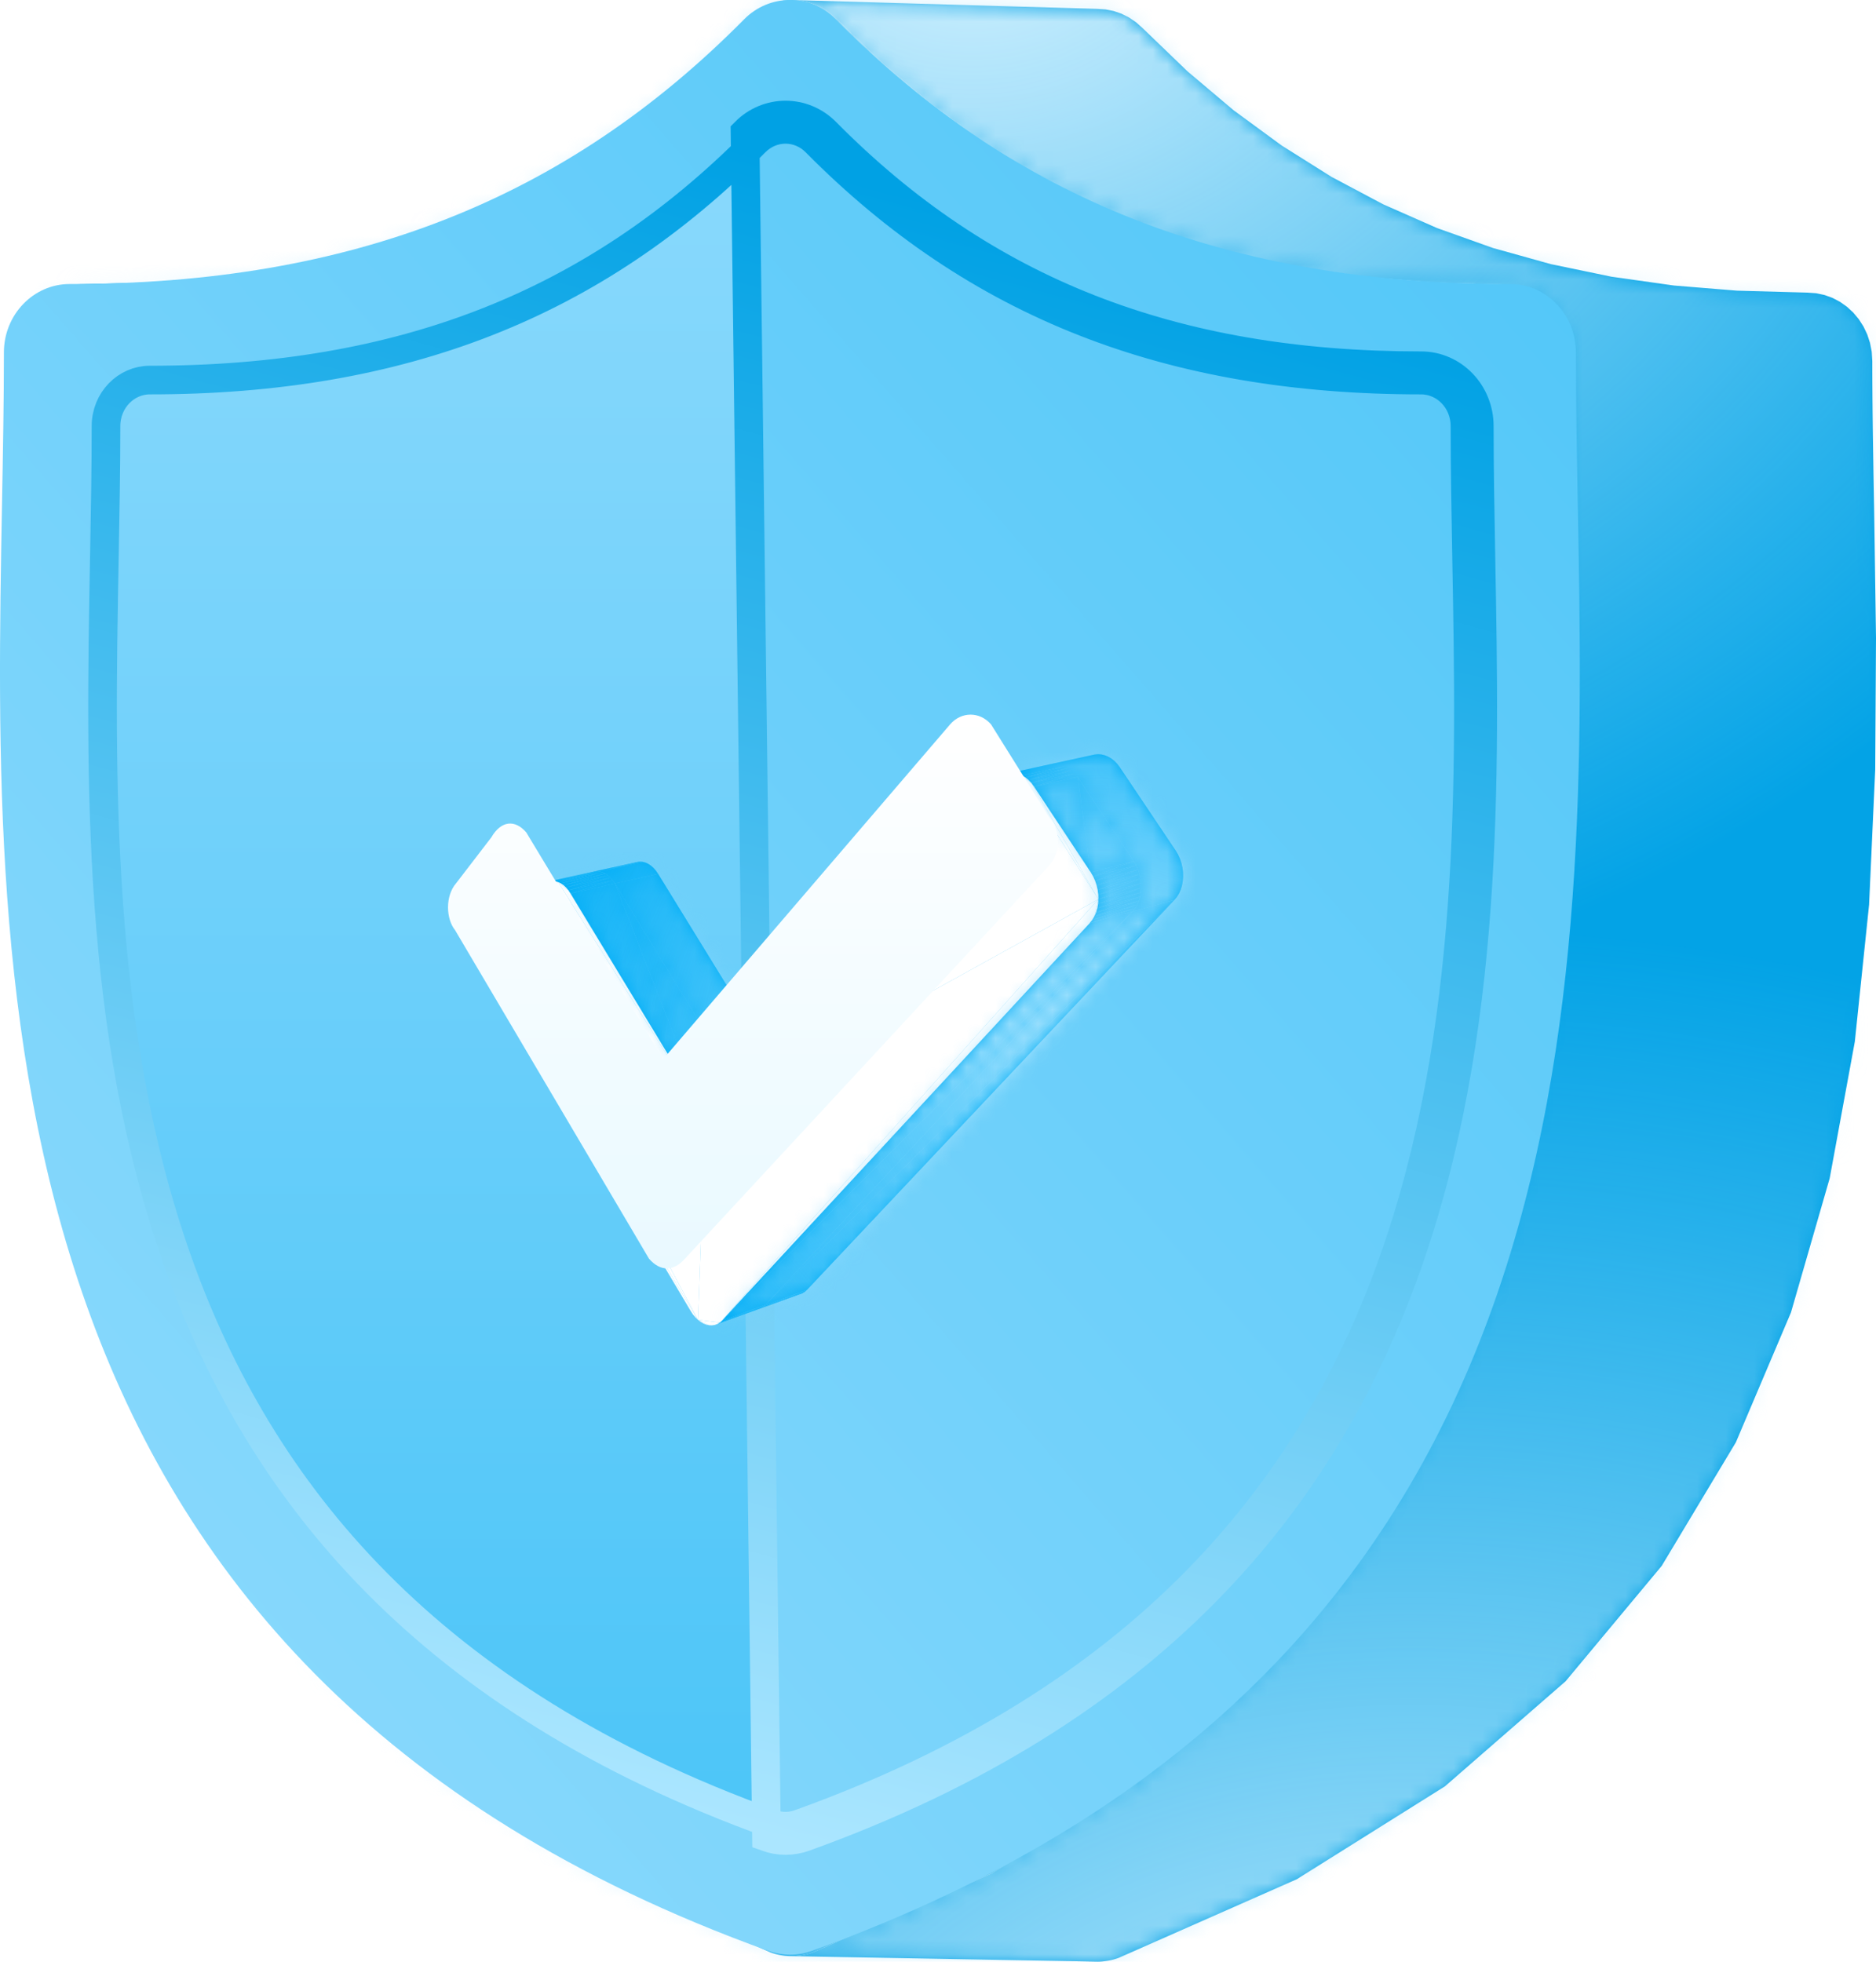 <svg width="131" height="137" viewBox="0 0 131 137" fill="none" xmlns="http://www.w3.org/2000/svg">
<path d="M69.526 136.873L76.636 137L76.511 136.998L69.526 136.873ZM69.652 136.871L76.762 136.998L76.636 137L69.652 136.871ZM69.777 136.865L76.887 136.993L76.762 136.998L69.777 136.865ZM69.902 136.856L77.012 136.984L76.887 136.993L69.902 136.856ZM70.027 136.843L77.137 136.971L77.012 136.984L70.027 136.843ZM70.152 136.827L77.261 136.954L77.137 136.971L70.152 136.827ZM70.276 136.807L77.386 136.934L77.261 136.954L70.276 136.807ZM70.4 136.783L77.51 136.91L77.386 136.934L70.4 136.783ZM70.524 136.756L77.633 136.883L77.51 136.91L70.524 136.756ZM70.647 136.724L77.756 136.852L77.633 136.883L70.647 136.724ZM70.769 136.69L77.878 136.817L77.756 136.852L70.769 136.69ZM70.89 136.651L77.999 136.779L77.878 136.817L70.89 136.651ZM71.011 136.609L78.12 136.736L77.999 136.779L71.011 136.609ZM83.459 131.113L90.56 131.243L78.12 136.736L83.459 131.113ZM93.802 124.624L100.898 124.758L90.56 131.243L93.802 124.624ZM102.234 117.281L109.325 117.419L100.898 124.758L102.234 117.281ZM108.947 109.221L116.034 109.364L109.325 117.419L108.947 109.221ZM114.132 100.584L121.215 100.732L116.034 109.364L114.132 100.584ZM117.981 91.507L125.063 91.66L121.215 100.732L117.981 91.507ZM120.687 82.128L127.767 82.287L125.063 91.66L120.687 82.128ZM122.442 72.587L129.521 72.751L127.767 82.287L122.442 72.587ZM123.438 63.02L130.517 63.19L129.521 72.751L123.438 63.02ZM123.867 53.566L130.946 53.742L130.517 63.19L123.867 53.566ZM123.922 44.364L131 44.545L130.946 53.742L123.922 44.364ZM123.794 35.552L130.872 35.738L131 44.545L123.794 35.552ZM123.777 34.635L130.855 34.821L130.872 35.738L123.777 34.635ZM123.761 33.726L130.839 33.913L130.855 34.821L123.761 33.726ZM123.745 32.825L130.823 33.013L130.839 33.913L123.745 32.825ZM123.73 31.931L130.809 32.12L130.823 33.013L123.73 31.931ZM123.716 31.045L130.795 31.234L130.809 32.12L123.716 31.045ZM123.704 30.166L130.782 30.355L130.795 31.234L123.704 30.166ZM123.692 29.293L130.771 29.483L130.782 30.355L123.692 29.293ZM123.683 28.427L130.761 28.617L130.771 29.483L123.683 28.427ZM123.675 27.566L130.753 27.757L130.761 28.617L123.675 27.566ZM123.669 26.711L130.747 26.903L130.753 27.757L123.669 26.711ZM123.665 25.862L130.743 26.054L130.747 26.903L123.665 25.862ZM123.664 25.018L130.742 25.21L130.743 26.054L123.664 25.018ZM123.622 24.369L130.701 24.562L130.742 25.21L123.622 24.369ZM123.502 23.748L130.58 23.941L130.701 24.562L123.502 23.748ZM123.308 23.159L130.386 23.352L130.58 23.941L123.308 23.159ZM123.045 22.607L130.124 22.8L130.386 23.352L123.045 22.607ZM122.719 22.099L129.798 22.293L130.124 22.8L122.719 22.099ZM122.336 21.64L129.415 21.834L129.798 22.293L122.336 21.64ZM121.901 21.236L128.98 21.431L129.415 21.834L121.901 21.236ZM121.419 20.893L128.498 21.088L128.98 21.431L121.419 20.893ZM120.895 20.617L127.975 20.811L128.498 21.088L120.895 20.617ZM120.336 20.412L127.416 20.607L127.975 20.811L120.336 20.412ZM119.746 20.285L126.826 20.48L127.416 20.607L119.746 20.285ZM119.131 20.241L126.212 20.436L126.826 20.48L119.131 20.241ZM109.814 19.748L116.9 19.943L121.463 20.314L109.814 19.748ZM105.426 19.127L112.515 19.323L116.9 19.943L105.426 19.127ZM101.208 18.252L108.299 18.448L112.515 19.323L101.208 18.252ZM97.153 17.121L104.246 17.318L108.299 18.448L97.153 17.121ZM93.252 15.73L100.348 15.928L104.246 17.318L93.252 15.73ZM89.5 14.077L96.598 14.275L100.348 15.928L89.5 14.077ZM85.887 12.158L92.987 12.358L96.598 14.275L85.887 12.158ZM82.407 9.97L89.509 10.171L92.987 12.358L82.407 9.97ZM79.052 7.511L86.156 7.714L89.509 10.171L79.052 7.511ZM75.814 4.777L82.92 4.981L86.156 7.714L75.814 4.777ZM72.686 1.766L79.794 1.972L82.92 4.981L72.686 1.766ZM72.226 1.353L79.334 1.559L79.794 1.972L72.226 1.353ZM71.729 1.015L78.838 1.221L79.334 1.559L71.729 1.015ZM71.204 0.752L78.313 0.958L78.838 1.221L71.204 0.752ZM70.657 0.564L77.766 0.77L78.313 0.958L70.657 0.564ZM70.095 0.451L77.205 0.658L77.766 0.77L70.095 0.451ZM69.526 0.414L76.636 0.62L77.205 0.658L69.526 0.414ZM69.401 136.871L69.526 136.873L76.511 136.998L69.401 136.871ZM69.526 136.873L69.652 136.871L76.636 137L69.526 136.873ZM69.652 136.871L69.777 136.865L76.762 136.998L69.652 136.871ZM69.777 136.865L69.902 136.856L76.887 136.993L69.777 136.865ZM69.902 136.856L70.027 136.843L77.012 136.984L69.902 136.856ZM70.027 136.843L70.152 136.827L77.137 136.971L70.027 136.843ZM70.152 136.827L70.276 136.807L77.261 136.954L70.152 136.827ZM70.276 136.807L70.4 136.783L77.386 136.934L70.276 136.807ZM70.4 136.783L70.524 136.756L77.51 136.91L70.4 136.783ZM70.524 136.756L70.647 136.724L77.633 136.883L70.524 136.756ZM70.647 136.724L70.769 136.69L77.756 136.852L70.647 136.724ZM70.769 136.69L70.89 136.651L77.878 136.817L70.769 136.69ZM70.89 136.651L71.011 136.609L77.999 136.779L70.89 136.651ZM71.011 136.609L83.459 131.113L78.12 136.736L71.011 136.609ZM83.459 131.113L93.802 124.624L90.56 131.243L83.459 131.113ZM93.802 124.624L102.234 117.281L100.898 124.758L93.802 124.624ZM102.234 117.281L108.947 109.221L109.325 117.419L102.234 117.281ZM108.947 109.221L114.132 100.584L116.034 109.364L108.947 109.221ZM114.132 100.584L117.981 91.507L121.215 100.732L114.132 100.584ZM117.981 91.507L120.687 82.128L125.063 91.66L117.981 91.507ZM120.687 82.128L122.442 72.587L127.767 82.287L120.687 82.128ZM122.442 72.587L123.438 63.02L129.521 72.751L122.442 72.587ZM123.438 63.02L123.867 53.566L130.517 63.19L123.438 63.02ZM123.867 53.566L123.922 44.364L130.946 53.742L123.867 53.566ZM123.922 44.364L123.794 35.552L131 44.545L123.922 44.364ZM123.794 35.552L123.777 34.635L130.872 35.738L123.794 35.552ZM123.777 34.635L123.761 33.726L130.855 34.821L123.777 34.635ZM123.761 33.726L123.745 32.825L130.839 33.913L123.761 33.726ZM123.745 32.825L123.73 31.931L130.823 33.013L123.745 32.825ZM123.73 31.931L123.716 31.045L130.809 32.12L123.73 31.931ZM123.716 31.045L123.704 30.166L130.795 31.234L123.716 31.045ZM123.704 30.166L123.692 29.293L130.782 30.355L123.704 30.166ZM123.692 29.293L123.683 28.427L130.771 29.483L123.692 29.293ZM123.683 28.427L123.675 27.566L130.761 28.617L123.683 28.427ZM123.675 27.566L123.669 26.711L130.753 27.757L123.675 27.566ZM123.669 26.711L123.665 25.862L130.747 26.903L123.669 26.711ZM123.665 25.862L123.664 25.018L130.743 26.054L123.665 25.862ZM123.664 25.018L123.622 24.369L130.742 25.21L123.664 25.018ZM123.622 24.369L123.502 23.748L130.701 24.562L123.622 24.369ZM123.502 23.748L123.308 23.159L130.58 23.941L123.502 23.748ZM123.308 23.159L123.045 22.607L130.386 23.352L123.308 23.159ZM123.045 22.607L122.719 22.099L130.124 22.8L123.045 22.607ZM122.719 22.099L122.336 21.64L129.798 22.293L122.719 22.099ZM122.336 21.64L121.901 21.236L129.415 21.834L122.336 21.64ZM121.901 21.236L121.419 20.893L128.98 21.431L121.901 21.236ZM121.419 20.893L120.895 20.617L128.498 21.088L121.419 20.893ZM120.895 20.617L120.336 20.412L127.975 20.811L120.895 20.617ZM120.336 20.412L119.746 20.285L127.416 20.607L120.336 20.412ZM119.746 20.285L119.131 20.241L126.826 20.48L119.746 20.285ZM114.38 20.118L109.814 19.748L121.463 20.314L114.38 20.118ZM109.814 19.748L105.426 19.127L116.9 19.943L109.814 19.748ZM105.426 19.127L101.208 18.252L112.515 19.323L105.426 19.127ZM101.208 18.252L97.153 17.121L108.299 18.448L101.208 18.252ZM97.153 17.121L93.252 15.73L104.246 17.318L97.153 17.121ZM93.252 15.73L89.5 14.077L100.348 15.928L93.252 15.73ZM89.5 14.077L85.887 12.158L96.598 14.275L89.5 14.077ZM85.887 12.158L82.407 9.97L92.987 12.358L85.887 12.158ZM82.407 9.97L79.052 7.511L89.509 10.171L82.407 9.97ZM79.052 7.511L75.814 4.777L86.156 7.714L79.052 7.511ZM75.814 4.777L72.686 1.766L82.92 4.981L75.814 4.777ZM72.686 1.766L72.226 1.353L79.794 1.972L72.686 1.766ZM72.226 1.353L71.729 1.015L79.334 1.559L72.226 1.353ZM71.729 1.015L71.204 0.752L78.838 1.221L71.729 1.015ZM71.204 0.752L70.657 0.564L78.313 0.958L71.204 0.752ZM70.657 0.564L70.095 0.451L77.766 0.77L70.657 0.564ZM70.095 0.451L69.526 0.414L77.205 0.658L70.095 0.451ZM62.408 136.745L69.526 136.873L69.401 136.871L62.408 136.745ZM62.534 136.744L69.652 136.871L69.526 136.873L62.534 136.744ZM62.659 136.738L69.777 136.865L69.652 136.871L62.659 136.738ZM62.785 136.729L69.902 136.856L69.777 136.865L62.785 136.729ZM62.91 136.716L70.027 136.843L69.902 136.856L62.91 136.716ZM63.034 136.7L70.152 136.827L70.027 136.843L63.034 136.7ZM63.159 136.679L70.276 136.807L70.152 136.827L63.159 136.679ZM63.283 136.656L70.4 136.783L70.276 136.807L63.283 136.656ZM63.406 136.628L70.524 136.756L70.4 136.783L63.406 136.628ZM63.529 136.597L70.647 136.724L70.524 136.756L63.529 136.597ZM63.651 136.562L70.769 136.69L70.647 136.724L63.651 136.562ZM63.773 136.524L70.89 136.651L70.769 136.69L63.773 136.524ZM63.894 136.482L71.011 136.609L70.89 136.651L63.894 136.482ZM76.349 130.982L83.459 131.113L71.011 136.609L76.349 130.982ZM86.698 124.489L93.802 124.624L83.459 131.113L86.698 124.489ZM95.135 117.142L102.234 117.281L93.802 124.624L95.135 117.142ZM101.852 109.078L108.947 109.221L102.234 117.281L101.852 109.078ZM107.039 100.435L114.132 100.584L108.947 109.221L107.039 100.435ZM110.891 91.353L117.981 91.507L114.132 100.584L110.891 91.353ZM113.599 81.969L120.687 82.128L117.981 91.507L113.599 81.969ZM115.355 72.422L122.442 72.587L120.687 82.128L115.355 72.422ZM116.351 62.849L123.438 63.02L122.442 72.587L116.351 62.849ZM116.781 53.39L123.867 53.566L123.438 63.02L116.781 53.39ZM116.835 44.183L123.922 44.364L123.867 53.566L116.835 44.183ZM116.707 35.366L123.794 35.552L123.922 44.364L116.707 35.366ZM116.691 34.448L123.777 34.635L123.794 35.552L116.691 34.448ZM116.674 33.539L123.761 33.726L123.777 34.635L116.674 33.539ZM116.659 32.637L123.745 32.825L123.761 33.726L116.659 32.637ZM116.644 31.743L123.73 31.931L123.745 32.825L116.644 31.743ZM116.63 30.856L123.716 31.045L123.73 31.931L116.63 30.856ZM116.617 29.976L123.704 30.166L123.716 31.045L116.617 29.976ZM116.606 29.103L123.692 29.293L123.704 30.166L116.606 29.103ZM116.596 28.236L123.683 28.427L123.692 29.293L116.596 28.236ZM116.588 27.375L123.675 27.566L123.683 28.427L116.588 27.375ZM116.582 26.52L123.669 26.711L123.675 27.566L116.582 26.52ZM116.578 25.67L123.665 25.862L123.669 26.711L116.578 25.67ZM116.577 24.825L123.664 25.018L123.665 25.862L116.577 24.825ZM116.536 24.177L123.622 24.369L123.664 25.018L116.536 24.177ZM116.415 23.555L123.502 23.748L123.622 24.369L116.415 23.555ZM116.221 22.965L123.308 23.159L123.502 23.748L116.221 22.965ZM115.958 22.413L123.045 22.607L123.308 23.159L115.958 22.413ZM115.632 21.905L122.719 22.099L123.045 22.607L115.632 21.905ZM115.249 21.446L122.336 21.64L122.719 22.099L115.249 21.446ZM114.813 21.042L121.901 21.236L122.336 21.64L114.813 21.042ZM114.331 20.699L121.419 20.893L121.901 21.236L114.331 20.699ZM113.807 20.422L120.895 20.617L121.419 20.893L113.807 20.422ZM113.247 20.217L120.336 20.412L120.895 20.617L113.247 20.217ZM112.657 20.09L119.746 20.285L120.336 20.412L112.657 20.09ZM112.042 20.046L119.131 20.241L119.746 20.285L112.042 20.046ZM102.719 19.553L109.814 19.748L114.38 20.118L102.719 19.553ZM98.329 18.931L105.426 19.127L109.814 19.748L98.329 18.931ZM94.108 18.056L101.208 18.252L105.426 19.127L94.108 18.056ZM90.051 16.924L97.153 17.121L101.208 18.252L90.051 16.924ZM86.148 15.533L93.252 15.73L97.153 17.121L86.148 15.533ZM82.393 13.878L89.5 14.077L93.252 15.73L82.393 13.878ZM78.779 11.958L85.887 12.158L89.5 14.077L78.779 11.958ZM75.296 9.769L82.407 9.97L85.887 12.158L75.296 9.769ZM71.939 7.309L79.052 7.511L82.407 9.97L71.939 7.309ZM68.7 4.573L75.814 4.777L79.052 7.511L68.7 4.573ZM65.57 1.56L72.686 1.766L75.814 4.777L65.57 1.56ZM65.109 1.147L72.226 1.353L72.686 1.766L65.109 1.147ZM64.613 0.808L71.729 1.015L72.226 1.353L64.613 0.808ZM64.087 0.545L71.204 0.752L71.729 1.015L64.087 0.545ZM63.539 0.357L70.657 0.564L71.204 0.752L63.539 0.357ZM62.977 0.245L70.095 0.451L70.657 0.564L62.977 0.245ZM62.408 0.207L69.526 0.414L70.095 0.451L62.408 0.207ZM62.283 136.744L62.408 136.745L69.401 136.871L62.283 136.744ZM62.408 136.745L62.534 136.744L69.526 136.873L62.408 136.745ZM62.534 136.744L62.659 136.738L69.652 136.871L62.534 136.744ZM62.659 136.738L62.785 136.729L69.777 136.865L62.659 136.738ZM62.785 136.729L62.91 136.716L69.902 136.856L62.785 136.729ZM62.91 136.716L63.034 136.7L70.027 136.843L62.91 136.716ZM63.034 136.7L63.159 136.679L70.152 136.827L63.034 136.7ZM63.159 136.679L63.283 136.656L70.276 136.807L63.159 136.679ZM63.283 136.656L63.406 136.628L70.4 136.783L63.283 136.656ZM63.406 136.628L63.529 136.597L70.524 136.756L63.406 136.628ZM63.529 136.597L63.651 136.562L70.647 136.724L63.529 136.597ZM63.651 136.562L63.773 136.524L70.769 136.69L63.651 136.562ZM63.773 136.524L63.894 136.482L70.89 136.651L63.773 136.524ZM63.894 136.482L76.349 130.982L71.011 136.609L63.894 136.482ZM76.349 130.982L86.698 124.489L83.459 131.113L76.349 130.982ZM86.698 124.489L95.135 117.142L93.802 124.624L86.698 124.489ZM95.135 117.142L101.852 109.078L102.234 117.281L95.135 117.142ZM101.852 109.078L107.039 100.435L108.947 109.221L101.852 109.078ZM107.039 100.435L110.891 91.353L114.132 100.584L107.039 100.435ZM110.891 91.353L113.599 81.969L117.981 91.507L110.891 91.353ZM113.599 81.969L115.355 72.422L120.687 82.128L113.599 81.969ZM115.355 72.422L116.351 62.849L122.442 72.587L115.355 72.422ZM116.351 62.849L116.781 53.39L123.438 63.02L116.351 62.849ZM116.781 53.39L116.835 44.183L123.867 53.566L116.781 53.39ZM116.835 44.183L116.707 35.366L123.922 44.364L116.835 44.183ZM116.707 35.366L116.691 34.448L123.794 35.552L116.707 35.366ZM116.691 34.448L116.674 33.539L123.777 34.635L116.691 34.448ZM116.674 33.539L116.659 32.637L123.761 33.726L116.674 33.539ZM116.659 32.637L116.644 31.743L123.745 32.825L116.659 32.637ZM116.644 31.743L116.63 30.856L123.73 31.931L116.644 31.743ZM116.63 30.856L116.617 29.976L123.716 31.045L116.63 30.856ZM116.617 29.976L116.606 29.103L123.704 30.166L116.617 29.976ZM116.606 29.103L116.596 28.236L123.692 29.293L116.606 29.103ZM116.596 28.236L116.588 27.375L123.683 28.427L116.596 28.236ZM116.588 27.375L116.582 26.52L123.675 27.566L116.588 27.375ZM116.582 26.52L116.578 25.67L123.669 26.711L116.582 26.52ZM116.578 25.67L116.577 24.825L123.665 25.862L116.578 25.67ZM116.577 24.825L116.536 24.177L123.664 25.018L116.577 24.825ZM116.536 24.177L116.415 23.555L123.622 24.369L116.536 24.177ZM116.415 23.555L116.221 22.965L123.502 23.748L116.415 23.555ZM116.221 22.965L115.958 22.413L123.308 23.159L116.221 22.965ZM115.958 22.413L115.632 21.905L123.045 22.607L115.958 22.413ZM115.632 21.905L115.249 21.446L122.719 22.099L115.632 21.905ZM115.249 21.446L114.813 21.042L122.336 21.64L115.249 21.446ZM114.813 21.042L114.331 20.699L121.901 21.236L114.813 21.042ZM114.331 20.699L113.807 20.422L121.419 20.893L114.331 20.699ZM113.807 20.422L113.247 20.217L120.895 20.617L113.807 20.422ZM113.247 20.217L112.657 20.09L120.336 20.412L113.247 20.217ZM112.657 20.09L112.042 20.046L119.746 20.285L112.657 20.09ZM107.288 19.923L102.719 19.553L114.38 20.118L107.288 19.923ZM102.719 19.553L98.329 18.931L109.814 19.748L102.719 19.553ZM98.329 18.931L94.108 18.056L105.426 19.127L98.329 18.931ZM94.108 18.056L90.051 16.924L101.208 18.252L94.108 18.056ZM90.051 16.924L86.148 15.533L97.153 17.121L90.051 16.924ZM86.148 15.533L82.393 13.878L93.252 15.73L86.148 15.533ZM82.393 13.878L78.779 11.958L89.5 14.077L82.393 13.878ZM78.779 11.958L75.296 9.769L85.887 12.158L78.779 11.958ZM75.296 9.769L71.939 7.309L82.407 9.97L75.296 9.769ZM71.939 7.309L68.7 4.573L79.052 7.511L71.939 7.309ZM68.7 4.573L65.57 1.56L75.814 4.777L68.7 4.573ZM65.57 1.56L65.109 1.147L72.686 1.766L65.57 1.56ZM65.109 1.147L64.613 0.808L72.226 1.353L65.109 1.147ZM64.613 0.808L64.087 0.545L71.729 1.015L64.613 0.808ZM64.087 0.545L63.539 0.357L71.204 0.752L64.087 0.545ZM63.539 0.357L62.977 0.245L70.657 0.564L63.539 0.357ZM62.977 0.245L62.408 0.207L70.095 0.451L62.977 0.245ZM55.282 136.618L62.408 136.745L62.283 136.744L55.282 136.618ZM55.408 136.616L62.534 136.744L62.408 136.745L55.408 136.616ZM55.533 136.611L62.659 136.738L62.534 136.744L55.533 136.611ZM55.658 136.601L62.785 136.729L62.659 136.738L55.658 136.601ZM55.783 136.589L62.91 136.716L62.785 136.729L55.783 136.589ZM55.908 136.572L63.034 136.7L62.91 136.716L55.908 136.572ZM56.033 136.552L63.159 136.679L63.034 136.7L56.033 136.552ZM56.157 136.528L63.283 136.656L63.159 136.679L56.157 136.528ZM56.28 136.501L63.406 136.628L63.283 136.656L56.28 136.501ZM56.403 136.469L63.529 136.597L63.406 136.628L56.403 136.469ZM56.526 136.435L63.651 136.562L63.529 136.597L56.526 136.435ZM56.647 136.396L63.773 136.524L63.651 136.562L56.647 136.396ZM56.768 136.354L63.894 136.482L63.773 136.524L56.768 136.354ZM69.23 130.851L76.349 130.982L63.894 136.482L69.23 130.851ZM79.586 124.355L86.698 124.489L76.349 130.982L79.586 124.355ZM88.028 117.003L95.135 117.142L86.698 124.489L88.028 117.003ZM94.748 108.934L101.852 109.078L95.135 117.142L94.748 108.934ZM99.939 100.287L107.039 100.435L101.852 109.078L99.939 100.287ZM103.793 91.199L110.891 91.353L107.039 100.435L103.793 91.199ZM106.502 81.81L113.599 81.969L110.891 91.353L106.502 81.81ZM108.259 72.257L115.355 72.422L113.599 81.969L108.259 72.257ZM109.256 62.679L116.351 62.849L115.355 72.422L109.256 62.679ZM109.686 53.214L116.781 53.39L116.351 62.849L109.686 53.214ZM109.741 44.002L116.835 44.183L116.781 53.39L109.741 44.002ZM109.612 35.179L116.707 35.366L116.835 44.183L109.612 35.179ZM109.596 34.261L116.691 34.448L116.707 35.366L109.596 34.261ZM109.579 33.351L116.674 33.539L116.691 34.448L109.579 33.351ZM109.564 32.449L116.659 32.637L116.674 33.539L109.564 32.449ZM109.549 31.554L116.644 31.743L116.659 32.637L109.549 31.554ZM109.535 30.667L116.63 30.856L116.644 31.743L109.535 30.667ZM109.522 29.787L116.617 29.976L116.63 30.856L109.522 29.787ZM109.511 28.913L116.606 29.103L116.617 29.976L109.511 28.913ZM109.501 28.046L116.596 28.236L116.606 29.103L109.501 28.046ZM109.493 27.184L116.588 27.375L116.596 28.236L109.493 27.184ZM109.487 26.328L116.582 26.52L116.588 27.375L109.487 26.328ZM109.484 25.478L116.578 25.67L116.582 26.52L109.484 25.478ZM109.482 24.633L116.577 24.825L116.578 25.67L109.482 24.633ZM109.441 23.984L116.536 24.177L116.577 24.825L109.441 23.984ZM109.32 23.361L116.415 23.555L116.536 24.177L109.32 23.361ZM109.126 22.771L116.221 22.965L116.415 23.555L109.126 22.771ZM108.863 22.219L115.958 22.413L116.221 22.965L108.863 22.219ZM108.537 21.71L115.632 21.905L115.958 22.413L108.537 21.71ZM108.153 21.251L115.249 21.446L115.632 21.905L108.153 21.251ZM107.717 20.847L114.813 21.042L115.249 21.446L107.717 20.847ZM107.235 20.503L114.331 20.699L114.813 21.042L107.235 20.503ZM106.711 20.227L113.807 20.422L114.331 20.699L106.711 20.227ZM106.15 20.021L113.247 20.217L113.807 20.422L106.15 20.021ZM105.56 19.894L112.657 20.09L113.247 20.217L105.56 19.894ZM104.944 19.851L112.042 20.046L112.657 20.09L104.944 19.851ZM95.616 19.357L102.719 19.553L107.288 19.923L95.616 19.357ZM91.223 18.735L98.329 18.931L102.719 19.553L91.223 18.735ZM87 17.86L94.108 18.056L98.329 18.931L87 17.86ZM82.94 16.727L90.051 16.924L94.108 18.056L82.94 16.727ZM79.036 15.335L86.148 15.533L90.051 16.924L79.036 15.335ZM75.279 13.679L82.393 13.878L86.148 15.533L75.279 13.679ZM71.662 11.758L78.779 11.958L82.393 13.878L71.662 11.758ZM68.178 9.568L75.296 9.769L78.779 11.958L68.178 9.568ZM64.819 7.106L71.939 7.309L75.296 9.769L64.819 7.106ZM61.577 4.369L68.7 4.573L71.939 7.309L61.577 4.369ZM58.446 1.354L65.57 1.56L68.7 4.573L58.446 1.354ZM57.985 0.94L65.109 1.147L65.57 1.56L57.985 0.94ZM57.487 0.602L64.613 0.808L65.109 1.147L57.487 0.602ZM56.962 0.339L64.087 0.545L64.613 0.808L56.962 0.339ZM56.414 0.151L63.539 0.357L64.087 0.545L56.414 0.151ZM55.852 0.038L62.977 0.245L63.539 0.357L55.852 0.038ZM55.282 0L62.408 0.207L62.977 0.245L55.282 0ZM55.157 136.616L55.282 136.618L62.283 136.744L55.157 136.616ZM55.282 136.618L55.408 136.616L62.408 136.745L55.282 136.618ZM55.408 136.616L55.533 136.611L62.534 136.744L55.408 136.616ZM55.533 136.611L55.658 136.601L62.659 136.738L55.533 136.611ZM55.658 136.601L55.783 136.589L62.785 136.729L55.658 136.601ZM55.783 136.589L55.908 136.572L62.91 136.716L55.783 136.589ZM55.908 136.572L56.033 136.552L63.034 136.7L55.908 136.572ZM56.033 136.552L56.157 136.528L63.159 136.679L56.033 136.552ZM56.157 136.528L56.28 136.501L63.283 136.656L56.157 136.528ZM56.28 136.501L56.403 136.469L63.406 136.628L56.28 136.501ZM56.403 136.469L56.526 136.435L63.529 136.597L56.403 136.469ZM56.526 136.435L56.647 136.396L63.651 136.562L56.526 136.435ZM56.647 136.396L56.768 136.354L63.773 136.524L56.647 136.396ZM56.768 136.354L69.23 130.851L63.894 136.482L56.768 136.354ZM69.23 130.851L79.586 124.355L76.349 130.982L69.23 130.851ZM79.586 124.355L88.028 117.003L86.698 124.489L79.586 124.355ZM88.028 117.003L94.748 108.934L95.135 117.142L88.028 117.003ZM94.748 108.934L99.939 100.287L101.852 109.078L94.748 108.934ZM99.939 100.287L103.793 91.199L107.039 100.435L99.939 100.287ZM103.793 91.199L106.502 81.81L110.891 91.353L103.793 91.199ZM106.502 81.81L108.259 72.257L113.599 81.969L106.502 81.81ZM108.259 72.257L109.256 62.679L115.355 72.422L108.259 72.257ZM109.256 62.679L109.686 53.214L116.351 62.849L109.256 62.679ZM109.686 53.214L109.741 44.002L116.781 53.39L109.686 53.214ZM109.741 44.002L109.612 35.179L116.835 44.183L109.741 44.002ZM109.612 35.179L109.596 34.261L116.707 35.366L109.612 35.179ZM109.596 34.261L109.579 33.351L116.691 34.448L109.596 34.261ZM109.579 33.351L109.564 32.449L116.674 33.539L109.579 33.351ZM109.564 32.449L109.549 31.554L116.659 32.637L109.564 32.449ZM109.549 31.554L109.535 30.667L116.644 31.743L109.549 31.554ZM109.535 30.667L109.522 29.787L116.63 30.856L109.535 30.667ZM109.522 29.787L109.511 28.913L116.617 29.976L109.522 29.787ZM109.511 28.913L109.501 28.046L116.606 29.103L109.511 28.913ZM109.501 28.046L109.493 27.184L116.596 28.236L109.501 28.046ZM109.493 27.184L109.487 26.328L116.588 27.375L109.493 27.184ZM109.487 26.328L109.484 25.478L116.582 26.52L109.487 26.328ZM109.484 25.478L109.482 24.633L116.578 25.67L109.484 25.478ZM109.482 24.633L109.441 23.984L116.577 24.825L109.482 24.633ZM109.441 23.984L109.32 23.361L116.536 24.177L109.441 23.984ZM109.32 23.361L109.126 22.771L116.415 23.555L109.32 23.361ZM109.126 22.771L108.863 22.219L116.221 22.965L109.126 22.771ZM108.863 22.219L108.537 21.71L115.958 22.413L108.863 22.219ZM108.537 21.71L108.153 21.251L115.632 21.905L108.537 21.71ZM108.153 21.251L107.717 20.847L115.249 21.446L108.153 21.251ZM107.717 20.847L107.235 20.503L114.813 21.042L107.717 20.847ZM107.235 20.503L106.711 20.227L114.331 20.699L107.235 20.503ZM106.711 20.227L106.15 20.021L113.807 20.422L106.711 20.227ZM106.15 20.021L105.56 19.894L113.247 20.217L106.15 20.021ZM105.56 19.894L104.944 19.851L112.657 20.09L105.56 19.894ZM100.187 19.728L95.616 19.357L107.288 19.923L100.187 19.728ZM95.616 19.357L91.223 18.735L102.719 19.553L95.616 19.357ZM91.223 18.735L87 17.86L98.329 18.931L91.223 18.735ZM87 17.86L82.94 16.727L94.108 18.056L87 17.86ZM82.94 16.727L79.036 15.335L90.051 16.924L82.94 16.727ZM79.036 15.335L75.279 13.679L86.148 15.533L79.036 15.335ZM75.279 13.679L71.662 11.758L82.393 13.878L75.279 13.679ZM71.662 11.758L68.178 9.568L78.779 11.958L71.662 11.758ZM68.178 9.568L64.819 7.106L75.296 9.769L68.178 9.568ZM64.819 7.106L61.577 4.369L71.939 7.309L64.819 7.106ZM61.577 4.369L58.446 1.354L68.7 4.573L61.577 4.369ZM58.446 1.354L57.985 0.94L65.57 1.56L58.446 1.354ZM57.985 0.94L57.487 0.602L65.109 1.147L57.985 0.94ZM57.487 0.602L56.962 0.339L64.613 0.808L57.487 0.602ZM56.962 0.339L56.414 0.151L64.087 0.545L56.962 0.339ZM56.414 0.151L55.852 0.038L63.539 0.357L56.414 0.151ZM55.852 0.038L55.282 0L62.977 0.245L55.852 0.038Z" fill="#03A3E6"/>
<path d="M0.819 43.999L0.948 35.176L0.964 34.259L0.819 43.999ZM1.304 62.677L0.874 53.212L0.819 43.999L1.304 62.677ZM4.059 81.808L2.301 72.255L1.304 62.677L4.059 81.808ZM10.623 100.286L6.768 91.198L4.059 81.808L10.623 100.286ZM22.535 117.002L15.814 108.933L10.623 100.286L22.535 117.002ZM41.334 130.851L30.977 124.354L22.535 117.002L41.334 130.851ZM53.918 136.396L53.797 136.354L41.334 130.851L53.918 136.396ZM54.162 136.469L54.04 136.435L53.918 136.396L54.162 136.469ZM54.408 136.528L54.285 136.501L54.162 136.469L54.408 136.528ZM54.657 136.572L54.532 136.552L54.408 136.528L54.657 136.572ZM54.907 136.601L54.782 136.589L54.657 136.572L54.907 136.601ZM55.158 136.616L55.032 136.611L54.907 136.601L55.158 136.616ZM55.409 136.616L55.283 136.618L55.158 136.616H55.409ZM55.66 136.601L55.535 136.611L55.409 136.616L55.66 136.601ZM55.91 136.572L55.785 136.589L55.66 136.601L55.91 136.572ZM56.158 136.528L56.034 136.552L55.91 136.572L56.158 136.528ZM56.405 136.469L56.282 136.501L56.158 136.528L56.405 136.469ZM56.649 136.396L56.527 136.435L56.405 136.469L56.649 136.396ZM69.232 130.851L56.77 136.354L56.649 136.396L69.232 130.851ZM88.03 117.003L79.588 124.355L69.232 130.851L88.03 117.003ZM99.941 100.287L94.75 108.934L88.03 117.003L99.941 100.287ZM106.504 81.81L103.794 91.199L99.941 100.287L106.504 81.81ZM109.258 62.679L108.261 72.257L106.504 81.81L109.258 62.679ZM109.742 44.002L109.688 53.214L109.258 62.679L109.742 44.002ZM109.597 34.261L109.614 35.179L109.742 44.002L109.597 34.261ZM109.442 23.984L109.484 24.633L109.485 25.478L109.442 23.984ZM109.127 22.771L109.322 23.361L109.442 23.984L109.127 22.771ZM108.538 21.71L108.864 22.219L109.127 22.771L108.538 21.71ZM107.719 20.847L108.155 21.251L108.538 21.71L107.719 20.847ZM106.712 20.227L107.236 20.503L107.719 20.847L106.712 20.227ZM105.561 19.894L106.152 20.021L106.712 20.227L105.561 19.894ZM100.189 19.728L104.946 19.851L105.561 19.894L100.189 19.728ZM57.986 0.94L58.447 1.354L61.579 4.369L57.986 0.94ZM56.963 0.339L57.489 0.602L57.986 0.94L56.963 0.339ZM55.853 0.038L56.415 0.151L56.963 0.339L55.853 0.038ZM54.714 0.038L55.283 0L55.853 0.038L54.714 0.038ZM53.604 0.338L54.152 0.15L54.714 0.038L53.604 0.338ZM52.581 0.94L53.078 0.602L53.604 0.338L52.581 0.94ZM48.988 4.369L52.12 1.354L52.581 0.94L48.988 4.369ZM5 19.894L5.616 19.851L10.373 19.728L5 19.894ZM3.849 20.227L4.409 20.021L5 19.894L3.849 20.227ZM2.843 20.847L3.325 20.503L3.849 20.227L2.843 20.847ZM2.023 21.71L2.407 21.251L2.843 20.847L2.023 21.71ZM1.434 22.771L1.697 22.219L2.023 21.71L1.434 22.771ZM1.119 23.984L1.24 23.361L1.434 22.771L1.119 23.984ZM1.077 25.478L1.078 24.633L1.119 23.984L1.077 25.478ZM0.819 43.999L0.964 34.259L0.98 33.349L0.819 43.999ZM4.059 81.808L1.304 62.677L0.819 43.999L4.059 81.808ZM22.535 117.002L10.623 100.286L4.059 81.808L22.535 117.002ZM53.918 136.396L41.334 130.851L22.535 117.002L53.918 136.396ZM54.408 136.528L54.162 136.469L53.918 136.396L54.408 136.528ZM54.907 136.601L54.657 136.572L54.408 136.528L54.907 136.601ZM55.409 136.616H55.158L54.907 136.601L55.409 136.616ZM55.91 136.572L55.66 136.601L55.409 136.616L55.91 136.572ZM56.405 136.469L56.158 136.528L55.91 136.572L56.405 136.469ZM69.232 130.851L56.649 136.396L56.405 136.469L69.232 130.851ZM99.941 100.287L88.03 117.003L69.232 130.851L99.941 100.287ZM109.258 62.679L106.504 81.81L99.941 100.287L109.258 62.679ZM109.597 34.261L109.742 44.002L109.258 62.679L109.597 34.261ZM109.442 23.984L109.485 25.478L109.489 26.328L109.442 23.984ZM108.538 21.71L109.127 22.771L109.442 23.984L108.538 21.71ZM106.712 20.227L107.719 20.847L108.538 21.71L106.712 20.227ZM100.189 19.728L105.561 19.894L106.712 20.227L100.189 19.728ZM56.963 0.339L57.986 0.94L61.579 4.369L56.963 0.339ZM54.714 0.038L55.853 0.038L56.963 0.339L54.714 0.038ZM52.581 0.94L53.604 0.338L54.714 0.038L52.581 0.94ZM3.849 20.227L5 19.894L10.373 19.728L3.849 20.227ZM2.023 21.71L2.843 20.847L3.849 20.227L2.023 21.71ZM1.119 23.984L1.434 22.771L2.023 21.71L1.119 23.984ZM1.073 26.328L1.077 25.478L1.119 23.984L1.073 26.328ZM0.819 43.999L0.98 33.349L0.996 32.447L0.819 43.999ZM22.535 117.002L4.059 81.808L0.819 43.999L22.535 117.002ZM54.408 136.528L53.918 136.396L22.535 117.002L54.408 136.528ZM55.409 136.616L54.907 136.601L54.408 136.528L55.409 136.616ZM56.405 136.469L55.91 136.572L55.409 136.616L56.405 136.469ZM99.941 100.287L69.232 130.851L56.405 136.469L99.941 100.287ZM109.597 34.261L109.258 62.679L99.941 100.287L109.597 34.261ZM109.442 23.984L109.489 26.328L109.495 27.184L109.442 23.984ZM106.712 20.227L108.538 21.71L109.442 23.984L106.712 20.227ZM54.714 0.038L56.963 0.339L61.579 4.369L54.714 0.038ZM48.988 4.369L52.581 0.94L54.714 0.038L48.988 4.369ZM2.023 21.71L3.849 20.227L10.373 19.728L2.023 21.71ZM1.073 26.328L1.119 23.984L2.023 21.71L1.073 26.328ZM0.819 43.999L0.996 32.447L1.011 31.553L0.819 43.999ZM54.408 136.528L22.535 117.002L0.819 43.999L54.408 136.528ZM56.405 136.469L55.409 136.616L54.408 136.528L56.405 136.469ZM109.597 34.261L99.941 100.287L56.405 136.469L109.597 34.261ZM109.442 23.984L109.495 27.184L109.503 28.046L109.442 23.984ZM100.189 19.728L106.712 20.227L109.442 23.984L100.189 19.728ZM54.714 0.038L61.579 4.369L64.82 7.106L54.714 0.038ZM45.746 7.106L48.988 4.369L54.714 0.038L45.746 7.106ZM2.023 21.71L10.373 19.728L14.944 19.357L2.023 21.71ZM1.067 27.183L1.073 26.328L2.023 21.71L1.067 27.183ZM0.819 43.999L1.011 31.553L1.025 30.666L0.819 43.999ZM56.405 136.469L54.408 136.528L0.819 43.999L56.405 136.469ZM109.581 33.351L109.597 34.261L56.405 136.469L109.581 33.351ZM109.442 23.984L109.503 28.046L109.512 28.913L109.442 23.984ZM95.618 19.357L100.189 19.728L109.442 23.984L95.618 19.357ZM54.714 0.038L64.82 7.106L68.179 9.568L54.714 0.038ZM2.023 21.71L14.944 19.357L19.338 18.735L2.023 21.71ZM1.059 28.045L1.067 27.183L2.023 21.71L1.059 28.045ZM56.405 136.469L0.819 43.999L1.025 30.666L56.405 136.469ZM109.565 32.449L109.581 33.351L56.405 136.469L109.565 32.449ZM109.442 23.984L109.512 28.913L109.524 29.787L109.442 23.984ZM91.225 18.735L95.618 19.357L109.442 23.984L91.225 18.735ZM45.746 7.106L54.714 0.038L68.179 9.568L45.746 7.106ZM1.059 28.045L2.023 21.71L19.338 18.735L1.059 28.045ZM56.405 136.469L1.025 30.666L1.038 29.785L56.405 136.469ZM109.55 31.554L109.565 32.449L56.405 136.469L109.55 31.554ZM91.225 18.735L109.442 23.984L109.524 29.787L91.225 18.735ZM45.746 7.106L68.179 9.568L71.663 11.758L45.746 7.106ZM1.059 28.045L19.338 18.735L23.561 17.86L1.059 28.045ZM56.405 136.469L1.038 29.785L1.049 28.912L56.405 136.469ZM109.536 30.667L109.55 31.554L56.405 136.469L109.536 30.667ZM91.225 18.735L109.524 29.787L109.536 30.667L91.225 18.735ZM45.746 7.106L71.663 11.758L75.28 13.679L45.746 7.106ZM1.059 28.045L23.561 17.86L27.622 16.727L1.059 28.045ZM56.405 136.469L1.049 28.912L1.059 28.045L56.405 136.469ZM91.225 18.735L109.536 30.667L56.405 136.469L91.225 18.735ZM45.746 7.106L75.28 13.679L79.037 15.335L45.746 7.106ZM1.059 28.045L27.622 16.727L31.527 15.335L1.059 28.045ZM91.225 18.735L56.405 136.469L1.059 28.045L91.225 18.735ZM45.746 7.106L79.037 15.335L82.942 16.727L45.746 7.106ZM91.225 18.735L1.059 28.045L31.527 15.335L91.225 18.735ZM45.746 7.106L82.942 16.727L87.002 17.86L45.746 7.106ZM91.225 18.735L31.527 15.335L35.284 13.679L91.225 18.735ZM42.386 9.568L45.746 7.106L87.002 17.86L42.386 9.568ZM91.225 18.735L35.284 13.679L38.902 11.758L91.225 18.735ZM42.386 9.568L87.002 17.86L91.225 18.735L42.386 9.568ZM91.225 18.735L38.902 11.758L42.386 9.568L91.225 18.735Z" fill="#03A3E6"/>
<mask id="mask0_1361_351504" style="mask-type:alpha" maskUnits="userSpaceOnUse" x="0" y="0" width="131" height="137">
<path d="M69.526 136.873L76.636 137L76.511 136.998L69.526 136.873ZM69.652 136.871L76.762 136.998L76.636 137L69.652 136.871ZM69.777 136.865L76.887 136.993L76.762 136.998L69.777 136.865ZM69.902 136.856L77.012 136.984L76.887 136.993L69.902 136.856ZM70.027 136.843L77.137 136.971L77.012 136.984L70.027 136.843ZM70.152 136.827L77.261 136.954L77.137 136.971L70.152 136.827ZM70.276 136.807L77.386 136.934L77.261 136.954L70.276 136.807ZM70.4 136.783L77.51 136.91L77.386 136.934L70.4 136.783ZM70.524 136.756L77.633 136.883L77.51 136.91L70.524 136.756ZM70.647 136.724L77.756 136.852L77.633 136.883L70.647 136.724ZM70.769 136.69L77.878 136.817L77.756 136.852L70.769 136.69ZM70.89 136.651L77.999 136.779L77.878 136.817L70.89 136.651ZM71.011 136.609L78.12 136.736L77.999 136.779L71.011 136.609ZM83.459 131.113L90.56 131.243L78.12 136.736L83.459 131.113ZM93.802 124.624L100.898 124.758L90.56 131.243L93.802 124.624ZM102.234 117.281L109.325 117.419L100.898 124.758L102.234 117.281ZM108.947 109.221L116.034 109.364L109.325 117.419L108.947 109.221ZM114.132 100.584L121.215 100.732L116.034 109.364L114.132 100.584ZM117.981 91.507L125.063 91.66L121.215 100.732L117.981 91.507ZM120.687 82.128L127.767 82.287L125.063 91.66L120.687 82.128ZM122.442 72.587L129.521 72.751L127.767 82.287L122.442 72.587ZM123.438 63.02L130.517 63.19L129.521 72.751L123.438 63.02ZM123.867 53.566L130.946 53.742L130.517 63.19L123.867 53.566ZM123.922 44.364L131 44.545L130.946 53.742L123.922 44.364ZM123.794 35.552L130.872 35.738L131 44.545L123.794 35.552ZM123.777 34.635L130.855 34.821L130.872 35.738L123.777 34.635ZM123.761 33.726L130.839 33.913L130.855 34.821L123.761 33.726ZM123.745 32.825L130.823 33.013L130.839 33.913L123.745 32.825ZM123.73 31.931L130.809 32.12L130.823 33.013L123.73 31.931ZM123.716 31.045L130.795 31.234L130.809 32.12L123.716 31.045ZM123.704 30.166L130.782 30.355L130.795 31.234L123.704 30.166ZM123.692 29.293L130.771 29.483L130.782 30.355L123.692 29.293ZM123.683 28.427L130.761 28.617L130.771 29.483L123.683 28.427ZM123.675 27.566L130.753 27.757L130.761 28.617L123.675 27.566ZM123.669 26.711L130.747 26.903L130.753 27.757L123.669 26.711ZM123.665 25.862L130.743 26.054L130.747 26.903L123.665 25.862ZM123.664 25.018L130.742 25.21L130.743 26.054L123.664 25.018ZM123.622 24.369L130.701 24.562L130.742 25.21L123.622 24.369ZM123.502 23.748L130.58 23.941L130.701 24.562L123.502 23.748ZM123.308 23.159L130.386 23.352L130.58 23.941L123.308 23.159ZM123.045 22.607L130.124 22.8L130.386 23.352L123.045 22.607ZM122.719 22.099L129.798 22.293L130.124 22.8L122.719 22.099ZM122.336 21.64L129.415 21.834L129.798 22.293L122.336 21.64ZM121.901 21.236L128.98 21.431L129.415 21.834L121.901 21.236ZM121.419 20.893L128.498 21.088L128.98 21.431L121.419 20.893ZM120.895 20.617L127.975 20.811L128.498 21.088L120.895 20.617ZM120.336 20.412L127.416 20.607L127.975 20.811L120.336 20.412ZM119.746 20.285L126.826 20.48L127.416 20.607L119.746 20.285ZM119.131 20.241L126.212 20.436L126.826 20.48L119.131 20.241ZM109.814 19.748L116.9 19.943L121.463 20.314L109.814 19.748ZM105.426 19.127L112.515 19.323L116.9 19.943L105.426 19.127ZM101.208 18.252L108.299 18.448L112.515 19.323L101.208 18.252ZM97.153 17.121L104.246 17.318L108.299 18.448L97.153 17.121ZM93.252 15.73L100.348 15.928L104.246 17.318L93.252 15.73ZM89.5 14.077L96.598 14.275L100.348 15.928L89.5 14.077ZM85.887 12.158L92.987 12.358L96.598 14.275L85.887 12.158ZM82.407 9.97L89.509 10.171L92.987 12.358L82.407 9.97ZM79.052 7.511L86.156 7.714L89.509 10.171L79.052 7.511ZM75.814 4.777L82.92 4.981L86.156 7.714L75.814 4.777ZM72.686 1.766L79.794 1.972L82.92 4.981L72.686 1.766ZM72.226 1.353L79.334 1.559L79.794 1.972L72.226 1.353ZM71.729 1.015L78.838 1.221L79.334 1.559L71.729 1.015ZM71.204 0.752L78.313 0.958L78.838 1.221L71.204 0.752ZM70.657 0.564L77.766 0.77L78.313 0.958L70.657 0.564ZM70.095 0.451L77.205 0.658L77.766 0.77L70.095 0.451ZM69.526 0.414L76.636 0.62L77.205 0.658L69.526 0.414ZM69.401 136.871L69.526 136.873L76.511 136.998L69.401 136.871ZM69.526 136.873L69.652 136.871L76.636 137L69.526 136.873ZM69.652 136.871L69.777 136.865L76.762 136.998L69.652 136.871ZM69.777 136.865L69.902 136.856L76.887 136.993L69.777 136.865ZM69.902 136.856L70.027 136.843L77.012 136.984L69.902 136.856ZM70.027 136.843L70.152 136.827L77.137 136.971L70.027 136.843ZM70.152 136.827L70.276 136.807L77.261 136.954L70.152 136.827ZM70.276 136.807L70.4 136.783L77.386 136.934L70.276 136.807ZM70.4 136.783L70.524 136.756L77.51 136.91L70.4 136.783ZM70.524 136.756L70.647 136.724L77.633 136.883L70.524 136.756ZM70.647 136.724L70.769 136.69L77.756 136.852L70.647 136.724ZM70.769 136.69L70.89 136.651L77.878 136.817L70.769 136.69ZM70.89 136.651L71.011 136.609L77.999 136.779L70.89 136.651ZM71.011 136.609L83.459 131.113L78.12 136.736L71.011 136.609ZM83.459 131.113L93.802 124.624L90.56 131.243L83.459 131.113ZM93.802 124.624L102.234 117.281L100.898 124.758L93.802 124.624ZM102.234 117.281L108.947 109.221L109.325 117.419L102.234 117.281ZM108.947 109.221L114.132 100.584L116.034 109.364L108.947 109.221ZM114.132 100.584L117.981 91.507L121.215 100.732L114.132 100.584ZM117.981 91.507L120.687 82.128L125.063 91.66L117.981 91.507ZM120.687 82.128L122.442 72.587L127.767 82.287L120.687 82.128ZM122.442 72.587L123.438 63.02L129.521 72.751L122.442 72.587ZM123.438 63.02L123.867 53.566L130.517 63.19L123.438 63.02ZM123.867 53.566L123.922 44.364L130.946 53.742L123.867 53.566ZM123.922 44.364L123.794 35.552L131 44.545L123.922 44.364ZM123.794 35.552L123.777 34.635L130.872 35.738L123.794 35.552ZM123.777 34.635L123.761 33.726L130.855 34.821L123.777 34.635ZM123.761 33.726L123.745 32.825L130.839 33.913L123.761 33.726ZM123.745 32.825L123.73 31.931L130.823 33.013L123.745 32.825ZM123.73 31.931L123.716 31.045L130.809 32.12L123.73 31.931ZM123.716 31.045L123.704 30.166L130.795 31.234L123.716 31.045ZM123.704 30.166L123.692 29.293L130.782 30.355L123.704 30.166ZM123.692 29.293L123.683 28.427L130.771 29.483L123.692 29.293ZM123.683 28.427L123.675 27.566L130.761 28.617L123.683 28.427ZM123.675 27.566L123.669 26.711L130.753 27.757L123.675 27.566ZM123.669 26.711L123.665 25.862L130.747 26.903L123.669 26.711ZM123.665 25.862L123.664 25.018L130.743 26.054L123.665 25.862ZM123.664 25.018L123.622 24.369L130.742 25.21L123.664 25.018ZM123.622 24.369L123.502 23.748L130.701 24.562L123.622 24.369ZM123.502 23.748L123.308 23.159L130.58 23.941L123.502 23.748ZM123.308 23.159L123.045 22.607L130.386 23.352L123.308 23.159ZM123.045 22.607L122.719 22.099L130.124 22.8L123.045 22.607ZM122.719 22.099L122.336 21.64L129.798 22.293L122.719 22.099ZM122.336 21.64L121.901 21.236L129.415 21.834L122.336 21.64ZM121.901 21.236L121.419 20.893L128.98 21.431L121.901 21.236ZM121.419 20.893L120.895 20.617L128.498 21.088L121.419 20.893ZM120.895 20.617L120.336 20.412L127.975 20.811L120.895 20.617ZM120.336 20.412L119.746 20.285L127.416 20.607L120.336 20.412ZM119.746 20.285L119.131 20.241L126.826 20.48L119.746 20.285ZM114.38 20.118L109.814 19.748L121.463 20.314L114.38 20.118ZM109.814 19.748L105.426 19.127L116.9 19.943L109.814 19.748ZM105.426 19.127L101.208 18.252L112.515 19.323L105.426 19.127ZM101.208 18.252L97.153 17.121L108.299 18.448L101.208 18.252ZM97.153 17.121L93.252 15.73L104.246 17.318L97.153 17.121ZM93.252 15.73L89.5 14.077L100.348 15.928L93.252 15.73ZM89.5 14.077L85.887 12.158L96.598 14.275L89.5 14.077ZM85.887 12.158L82.407 9.97L92.987 12.358L85.887 12.158ZM82.407 9.97L79.052 7.511L89.509 10.171L82.407 9.97ZM79.052 7.511L75.814 4.777L86.156 7.714L79.052 7.511ZM75.814 4.777L72.686 1.766L82.92 4.981L75.814 4.777ZM72.686 1.766L72.226 1.353L79.794 1.972L72.686 1.766ZM72.226 1.353L71.729 1.015L79.334 1.559L72.226 1.353ZM71.729 1.015L71.204 0.752L78.838 1.221L71.729 1.015ZM71.204 0.752L70.657 0.564L78.313 0.958L71.204 0.752ZM70.657 0.564L70.095 0.451L77.766 0.77L70.657 0.564ZM70.095 0.451L69.526 0.414L77.205 0.658L70.095 0.451ZM62.408 136.745L69.526 136.873L69.401 136.871L62.408 136.745ZM62.534 136.744L69.652 136.871L69.526 136.873L62.534 136.744ZM62.659 136.738L69.777 136.865L69.652 136.871L62.659 136.738ZM62.785 136.729L69.902 136.856L69.777 136.865L62.785 136.729ZM62.91 136.716L70.027 136.843L69.902 136.856L62.91 136.716ZM63.034 136.7L70.152 136.827L70.027 136.843L63.034 136.7ZM63.159 136.679L70.276 136.807L70.152 136.827L63.159 136.679ZM63.283 136.656L70.4 136.783L70.276 136.807L63.283 136.656ZM63.406 136.628L70.524 136.756L70.4 136.783L63.406 136.628ZM63.529 136.597L70.647 136.724L70.524 136.756L63.529 136.597ZM63.651 136.562L70.769 136.69L70.647 136.724L63.651 136.562ZM63.773 136.524L70.89 136.651L70.769 136.69L63.773 136.524ZM63.894 136.482L71.011 136.609L70.89 136.651L63.894 136.482ZM76.349 130.982L83.459 131.113L71.011 136.609L76.349 130.982ZM86.698 124.489L93.802 124.624L83.459 131.113L86.698 124.489ZM95.135 117.142L102.234 117.281L93.802 124.624L95.135 117.142ZM101.852 109.078L108.947 109.221L102.234 117.281L101.852 109.078ZM107.039 100.435L114.132 100.584L108.947 109.221L107.039 100.435ZM110.891 91.353L117.981 91.507L114.132 100.584L110.891 91.353ZM113.599 81.969L120.687 82.128L117.981 91.507L113.599 81.969ZM115.355 72.422L122.442 72.587L120.687 82.128L115.355 72.422ZM116.351 62.849L123.438 63.02L122.442 72.587L116.351 62.849ZM116.781 53.39L123.867 53.566L123.438 63.02L116.781 53.39ZM116.835 44.183L123.922 44.364L123.867 53.566L116.835 44.183ZM116.707 35.366L123.794 35.552L123.922 44.364L116.707 35.366ZM116.691 34.448L123.777 34.635L123.794 35.552L116.691 34.448ZM116.674 33.539L123.761 33.726L123.777 34.635L116.674 33.539ZM116.659 32.637L123.745 32.825L123.761 33.726L116.659 32.637ZM116.644 31.743L123.73 31.931L123.745 32.825L116.644 31.743ZM116.63 30.856L123.716 31.045L123.73 31.931L116.63 30.856ZM116.617 29.976L123.704 30.166L123.716 31.045L116.617 29.976ZM116.606 29.103L123.692 29.293L123.704 30.166L116.606 29.103ZM116.596 28.236L123.683 28.427L123.692 29.293L116.596 28.236ZM116.588 27.375L123.675 27.566L123.683 28.427L116.588 27.375ZM116.582 26.52L123.669 26.711L123.675 27.566L116.582 26.52ZM116.578 25.67L123.665 25.862L123.669 26.711L116.578 25.67ZM116.577 24.825L123.664 25.018L123.665 25.862L116.577 24.825ZM116.536 24.177L123.622 24.369L123.664 25.018L116.536 24.177ZM116.415 23.555L123.502 23.748L123.622 24.369L116.415 23.555ZM116.221 22.965L123.308 23.159L123.502 23.748L116.221 22.965ZM115.958 22.413L123.045 22.607L123.308 23.159L115.958 22.413ZM115.632 21.905L122.719 22.099L123.045 22.607L115.632 21.905ZM115.249 21.446L122.336 21.64L122.719 22.099L115.249 21.446ZM114.813 21.042L121.901 21.236L122.336 21.64L114.813 21.042ZM114.331 20.699L121.419 20.893L121.901 21.236L114.331 20.699ZM113.807 20.422L120.895 20.617L121.419 20.893L113.807 20.422ZM113.247 20.217L120.336 20.412L120.895 20.617L113.247 20.217ZM112.657 20.09L119.746 20.285L120.336 20.412L112.657 20.09ZM112.042 20.046L119.131 20.241L119.746 20.285L112.042 20.046ZM102.719 19.553L109.814 19.748L114.38 20.118L102.719 19.553ZM98.329 18.931L105.426 19.127L109.814 19.748L98.329 18.931ZM94.108 18.056L101.208 18.252L105.426 19.127L94.108 18.056ZM90.051 16.924L97.153 17.121L101.208 18.252L90.051 16.924ZM86.148 15.533L93.252 15.73L97.153 17.121L86.148 15.533ZM82.393 13.878L89.5 14.077L93.252 15.73L82.393 13.878ZM78.779 11.958L85.887 12.158L89.5 14.077L78.779 11.958ZM75.296 9.769L82.407 9.97L85.887 12.158L75.296 9.769ZM71.939 7.309L79.052 7.511L82.407 9.97L71.939 7.309ZM68.7 4.573L75.814 4.777L79.052 7.511L68.7 4.573ZM65.57 1.56L72.686 1.766L75.814 4.777L65.57 1.56ZM65.109 1.147L72.226 1.353L72.686 1.766L65.109 1.147ZM64.613 0.808L71.729 1.015L72.226 1.353L64.613 0.808ZM64.087 0.545L71.204 0.752L71.729 1.015L64.087 0.545ZM63.539 0.357L70.657 0.564L71.204 0.752L63.539 0.357ZM62.977 0.245L70.095 0.451L70.657 0.564L62.977 0.245ZM62.408 0.207L69.526 0.414L70.095 0.451L62.408 0.207ZM62.283 136.744L62.408 136.745L69.401 136.871L62.283 136.744ZM62.408 136.745L62.534 136.744L69.526 136.873L62.408 136.745ZM62.534 136.744L62.659 136.738L69.652 136.871L62.534 136.744ZM62.659 136.738L62.785 136.729L69.777 136.865L62.659 136.738ZM62.785 136.729L62.91 136.716L69.902 136.856L62.785 136.729ZM62.91 136.716L63.034 136.7L70.027 136.843L62.91 136.716ZM63.034 136.7L63.159 136.679L70.152 136.827L63.034 136.7ZM63.159 136.679L63.283 136.656L70.276 136.807L63.159 136.679ZM63.283 136.656L63.406 136.628L70.4 136.783L63.283 136.656ZM63.406 136.628L63.529 136.597L70.524 136.756L63.406 136.628ZM63.529 136.597L63.651 136.562L70.647 136.724L63.529 136.597ZM63.651 136.562L63.773 136.524L70.769 136.69L63.651 136.562ZM63.773 136.524L63.894 136.482L70.89 136.651L63.773 136.524ZM63.894 136.482L76.349 130.982L71.011 136.609L63.894 136.482ZM76.349 130.982L86.698 124.489L83.459 131.113L76.349 130.982ZM86.698 124.489L95.135 117.142L93.802 124.624L86.698 124.489ZM95.135 117.142L101.852 109.078L102.234 117.281L95.135 117.142ZM101.852 109.078L107.039 100.435L108.947 109.221L101.852 109.078ZM107.039 100.435L110.891 91.353L114.132 100.584L107.039 100.435ZM110.891 91.353L113.599 81.969L117.981 91.507L110.891 91.353ZM113.599 81.969L115.355 72.422L120.687 82.128L113.599 81.969ZM115.355 72.422L116.351 62.849L122.442 72.587L115.355 72.422ZM116.351 62.849L116.781 53.39L123.438 63.02L116.351 62.849ZM116.781 53.39L116.835 44.183L123.867 53.566L116.781 53.39ZM116.835 44.183L116.707 35.366L123.922 44.364L116.835 44.183ZM116.707 35.366L116.691 34.448L123.794 35.552L116.707 35.366ZM116.691 34.448L116.674 33.539L123.777 34.635L116.691 34.448ZM116.674 33.539L116.659 32.637L123.761 33.726L116.674 33.539ZM116.659 32.637L116.644 31.743L123.745 32.825L116.659 32.637ZM116.644 31.743L116.63 30.856L123.73 31.931L116.644 31.743ZM116.63 30.856L116.617 29.976L123.716 31.045L116.63 30.856ZM116.617 29.976L116.606 29.103L123.704 30.166L116.617 29.976ZM116.606 29.103L116.596 28.236L123.692 29.293L116.606 29.103ZM116.596 28.236L116.588 27.375L123.683 28.427L116.596 28.236ZM116.588 27.375L116.582 26.52L123.675 27.566L116.588 27.375ZM116.582 26.52L116.578 25.67L123.669 26.711L116.582 26.52ZM116.578 25.67L116.577 24.825L123.665 25.862L116.578 25.67ZM116.577 24.825L116.536 24.177L123.664 25.018L116.577 24.825ZM116.536 24.177L116.415 23.555L123.622 24.369L116.536 24.177ZM116.415 23.555L116.221 22.965L123.502 23.748L116.415 23.555ZM116.221 22.965L115.958 22.413L123.308 23.159L116.221 22.965ZM115.958 22.413L115.632 21.905L123.045 22.607L115.958 22.413ZM115.632 21.905L115.249 21.446L122.719 22.099L115.632 21.905ZM115.249 21.446L114.813 21.042L122.336 21.64L115.249 21.446ZM114.813 21.042L114.331 20.699L121.901 21.236L114.813 21.042ZM114.331 20.699L113.807 20.422L121.419 20.893L114.331 20.699ZM113.807 20.422L113.247 20.217L120.895 20.617L113.807 20.422ZM113.247 20.217L112.657 20.09L120.336 20.412L113.247 20.217ZM112.657 20.09L112.042 20.046L119.746 20.285L112.657 20.09ZM107.288 19.923L102.719 19.553L114.38 20.118L107.288 19.923ZM102.719 19.553L98.329 18.931L109.814 19.748L102.719 19.553ZM98.329 18.931L94.108 18.056L105.426 19.127L98.329 18.931ZM94.108 18.056L90.051 16.924L101.208 18.252L94.108 18.056ZM90.051 16.924L86.148 15.533L97.153 17.121L90.051 16.924ZM86.148 15.533L82.393 13.878L93.252 15.73L86.148 15.533ZM82.393 13.878L78.779 11.958L89.5 14.077L82.393 13.878ZM78.779 11.958L75.296 9.769L85.887 12.158L78.779 11.958ZM75.296 9.769L71.939 7.309L82.407 9.97L75.296 9.769ZM71.939 7.309L68.7 4.573L79.052 7.511L71.939 7.309ZM68.7 4.573L65.57 1.56L75.814 4.777L68.7 4.573ZM65.57 1.56L65.109 1.147L72.686 1.766L65.57 1.56ZM65.109 1.147L64.613 0.808L72.226 1.353L65.109 1.147ZM64.613 0.808L64.087 0.545L71.729 1.015L64.613 0.808ZM64.087 0.545L63.539 0.357L71.204 0.752L64.087 0.545ZM63.539 0.357L62.977 0.245L70.657 0.564L63.539 0.357ZM62.977 0.245L62.408 0.207L70.095 0.451L62.977 0.245ZM55.282 136.618L62.408 136.745L62.283 136.744L55.282 136.618ZM55.408 136.616L62.534 136.744L62.408 136.745L55.408 136.616ZM55.533 136.611L62.659 136.738L62.534 136.744L55.533 136.611ZM55.658 136.601L62.785 136.729L62.659 136.738L55.658 136.601ZM55.783 136.589L62.91 136.716L62.785 136.729L55.783 136.589ZM55.908 136.572L63.034 136.7L62.91 136.716L55.908 136.572ZM56.033 136.552L63.159 136.679L63.034 136.7L56.033 136.552ZM56.157 136.528L63.283 136.656L63.159 136.679L56.157 136.528ZM56.28 136.501L63.406 136.628L63.283 136.656L56.28 136.501ZM56.403 136.469L63.529 136.597L63.406 136.628L56.403 136.469ZM56.526 136.435L63.651 136.562L63.529 136.597L56.526 136.435ZM56.647 136.396L63.773 136.524L63.651 136.562L56.647 136.396ZM56.768 136.354L63.894 136.482L63.773 136.524L56.768 136.354ZM69.23 130.851L76.349 130.982L63.894 136.482L69.23 130.851ZM79.586 124.355L86.698 124.489L76.349 130.982L79.586 124.355ZM88.028 117.003L95.135 117.142L86.698 124.489L88.028 117.003ZM94.748 108.934L101.852 109.078L95.135 117.142L94.748 108.934ZM99.939 100.287L107.039 100.435L101.852 109.078L99.939 100.287ZM103.793 91.199L110.891 91.353L107.039 100.435L103.793 91.199ZM106.502 81.81L113.599 81.969L110.891 91.353L106.502 81.81ZM108.259 72.257L115.355 72.422L113.599 81.969L108.259 72.257ZM109.256 62.679L116.351 62.849L115.355 72.422L109.256 62.679ZM109.686 53.214L116.781 53.39L116.351 62.849L109.686 53.214ZM109.741 44.002L116.835 44.183L116.781 53.39L109.741 44.002ZM109.612 35.179L116.707 35.366L116.835 44.183L109.612 35.179ZM109.596 34.261L116.691 34.448L116.707 35.366L109.596 34.261ZM109.579 33.351L116.674 33.539L116.691 34.448L109.579 33.351ZM109.564 32.449L116.659 32.637L116.674 33.539L109.564 32.449ZM109.549 31.554L116.644 31.743L116.659 32.637L109.549 31.554ZM109.535 30.667L116.63 30.856L116.644 31.743L109.535 30.667ZM109.522 29.787L116.617 29.976L116.63 30.856L109.522 29.787ZM109.511 28.913L116.606 29.103L116.617 29.976L109.511 28.913ZM109.501 28.046L116.596 28.236L116.606 29.103L109.501 28.046ZM109.493 27.184L116.588 27.375L116.596 28.236L109.493 27.184ZM109.487 26.328L116.582 26.52L116.588 27.375L109.487 26.328ZM109.484 25.478L116.578 25.67L116.582 26.52L109.484 25.478ZM109.482 24.633L116.577 24.825L116.578 25.67L109.482 24.633ZM109.441 23.984L116.536 24.177L116.577 24.825L109.441 23.984ZM109.32 23.361L116.415 23.555L116.536 24.177L109.32 23.361ZM109.126 22.771L116.221 22.965L116.415 23.555L109.126 22.771ZM108.863 22.219L115.958 22.413L116.221 22.965L108.863 22.219ZM108.537 21.71L115.632 21.905L115.958 22.413L108.537 21.71ZM108.153 21.251L115.249 21.446L115.632 21.905L108.153 21.251ZM107.717 20.847L114.813 21.042L115.249 21.446L107.717 20.847ZM107.235 20.503L114.331 20.699L114.813 21.042L107.235 20.503ZM106.711 20.227L113.807 20.422L114.331 20.699L106.711 20.227ZM106.15 20.021L113.247 20.217L113.807 20.422L106.15 20.021ZM105.56 19.894L112.657 20.09L113.247 20.217L105.56 19.894ZM104.944 19.851L112.042 20.046L112.657 20.09L104.944 19.851ZM95.616 19.357L102.719 19.553L107.288 19.923L95.616 19.357ZM91.223 18.735L98.329 18.931L102.719 19.553L91.223 18.735ZM87 17.86L94.108 18.056L98.329 18.931L87 17.86ZM82.94 16.727L90.051 16.924L94.108 18.056L82.94 16.727ZM79.036 15.335L86.148 15.533L90.051 16.924L79.036 15.335ZM75.279 13.679L82.393 13.878L86.148 15.533L75.279 13.679ZM71.662 11.758L78.779 11.958L82.393 13.878L71.662 11.758ZM68.178 9.568L75.296 9.769L78.779 11.958L68.178 9.568ZM64.819 7.106L71.939 7.309L75.296 9.769L64.819 7.106ZM61.577 4.369L68.7 4.573L71.939 7.309L61.577 4.369ZM58.446 1.354L65.57 1.56L68.7 4.573L58.446 1.354ZM57.985 0.94L65.109 1.147L65.57 1.56L57.985 0.94ZM57.487 0.602L64.613 0.808L65.109 1.147L57.487 0.602ZM56.962 0.339L64.087 0.545L64.613 0.808L56.962 0.339ZM56.414 0.151L63.539 0.357L64.087 0.545L56.414 0.151ZM55.852 0.038L62.977 0.245L63.539 0.357L55.852 0.038ZM55.282 0L62.408 0.207L62.977 0.245L55.282 0ZM55.157 136.616L55.282 136.618L62.283 136.744L55.157 136.616ZM55.282 136.618L55.408 136.616L62.408 136.745L55.282 136.618ZM55.408 136.616L55.533 136.611L62.534 136.744L55.408 136.616ZM55.533 136.611L55.658 136.601L62.659 136.738L55.533 136.611ZM55.658 136.601L55.783 136.589L62.785 136.729L55.658 136.601ZM55.783 136.589L55.908 136.572L62.91 136.716L55.783 136.589ZM55.908 136.572L56.033 136.552L63.034 136.7L55.908 136.572ZM56.033 136.552L56.157 136.528L63.159 136.679L56.033 136.552ZM56.157 136.528L56.28 136.501L63.283 136.656L56.157 136.528ZM56.28 136.501L56.403 136.469L63.406 136.628L56.28 136.501ZM56.403 136.469L56.526 136.435L63.529 136.597L56.403 136.469ZM56.526 136.435L56.647 136.396L63.651 136.562L56.526 136.435ZM56.647 136.396L56.768 136.354L63.773 136.524L56.647 136.396ZM56.768 136.354L69.23 130.851L63.894 136.482L56.768 136.354ZM69.23 130.851L79.586 124.355L76.349 130.982L69.23 130.851ZM79.586 124.355L88.028 117.003L86.698 124.489L79.586 124.355ZM88.028 117.003L94.748 108.934L95.135 117.142L88.028 117.003ZM94.748 108.934L99.939 100.287L101.852 109.078L94.748 108.934ZM99.939 100.287L103.793 91.199L107.039 100.435L99.939 100.287ZM103.793 91.199L106.502 81.81L110.891 91.353L103.793 91.199ZM106.502 81.81L108.259 72.257L113.599 81.969L106.502 81.81ZM108.259 72.257L109.256 62.679L115.355 72.422L108.259 72.257ZM109.256 62.679L109.686 53.214L116.351 62.849L109.256 62.679ZM109.686 53.214L109.741 44.002L116.781 53.39L109.686 53.214ZM109.741 44.002L109.612 35.179L116.835 44.183L109.741 44.002ZM109.612 35.179L109.596 34.261L116.707 35.366L109.612 35.179ZM109.596 34.261L109.579 33.351L116.691 34.448L109.596 34.261ZM109.579 33.351L109.564 32.449L116.674 33.539L109.579 33.351ZM109.564 32.449L109.549 31.554L116.659 32.637L109.564 32.449ZM109.549 31.554L109.535 30.667L116.644 31.743L109.549 31.554ZM109.535 30.667L109.522 29.787L116.63 30.856L109.535 30.667ZM109.522 29.787L109.511 28.913L116.617 29.976L109.522 29.787ZM109.511 28.913L109.501 28.046L116.606 29.103L109.511 28.913ZM109.501 28.046L109.493 27.184L116.596 28.236L109.501 28.046ZM109.493 27.184L109.487 26.328L116.588 27.375L109.493 27.184ZM109.487 26.328L109.484 25.478L116.582 26.52L109.487 26.328ZM109.484 25.478L109.482 24.633L116.578 25.67L109.484 25.478ZM109.482 24.633L109.441 23.984L116.577 24.825L109.482 24.633ZM109.441 23.984L109.32 23.361L116.536 24.177L109.441 23.984ZM109.32 23.361L109.126 22.771L116.415 23.555L109.32 23.361ZM109.126 22.771L108.863 22.219L116.221 22.965L109.126 22.771ZM108.863 22.219L108.537 21.71L115.958 22.413L108.863 22.219ZM108.537 21.71L108.153 21.251L115.632 21.905L108.537 21.71ZM108.153 21.251L107.717 20.847L115.249 21.446L108.153 21.251ZM107.717 20.847L107.235 20.503L114.813 21.042L107.717 20.847ZM107.235 20.503L106.711 20.227L114.331 20.699L107.235 20.503ZM106.711 20.227L106.15 20.021L113.807 20.422L106.711 20.227ZM106.15 20.021L105.56 19.894L113.247 20.217L106.15 20.021ZM105.56 19.894L104.944 19.851L112.657 20.09L105.56 19.894ZM100.187 19.728L95.616 19.357L107.288 19.923L100.187 19.728ZM95.616 19.357L91.223 18.735L102.719 19.553L95.616 19.357ZM91.223 18.735L87 17.86L98.329 18.931L91.223 18.735ZM87 17.86L82.94 16.727L94.108 18.056L87 17.86ZM82.94 16.727L79.036 15.335L90.051 16.924L82.94 16.727ZM79.036 15.335L75.279 13.679L86.148 15.533L79.036 15.335ZM75.279 13.679L71.662 11.758L82.393 13.878L75.279 13.679ZM71.662 11.758L68.178 9.568L78.779 11.958L71.662 11.758ZM68.178 9.568L64.819 7.106L75.296 9.769L68.178 9.568ZM64.819 7.106L61.577 4.369L71.939 7.309L64.819 7.106ZM61.577 4.369L58.446 1.354L68.7 4.573L61.577 4.369ZM58.446 1.354L57.985 0.94L65.57 1.56L58.446 1.354ZM57.985 0.94L57.487 0.602L65.109 1.147L57.985 0.94ZM57.487 0.602L56.962 0.339L64.613 0.808L57.487 0.602ZM56.962 0.339L56.414 0.151L64.087 0.545L56.962 0.339ZM56.414 0.151L55.852 0.038L63.539 0.357L56.414 0.151ZM55.852 0.038L55.282 0L62.977 0.245L55.852 0.038Z" fill="#03A3E6"/>
<path d="M0.819 43.999L0.948 35.176L0.964 34.259L0.819 43.999ZM1.304 62.677L0.874 53.212L0.819 43.999L1.304 62.677ZM4.059 81.808L2.301 72.255L1.304 62.677L4.059 81.808ZM10.623 100.286L6.768 91.198L4.059 81.808L10.623 100.286ZM22.535 117.002L15.814 108.933L10.623 100.286L22.535 117.002ZM41.334 130.851L30.977 124.354L22.535 117.002L41.334 130.851ZM53.918 136.396L53.797 136.354L41.334 130.851L53.918 136.396ZM54.162 136.469L54.04 136.435L53.918 136.396L54.162 136.469ZM54.408 136.528L54.285 136.501L54.162 136.469L54.408 136.528ZM54.657 136.572L54.532 136.552L54.408 136.528L54.657 136.572ZM54.907 136.601L54.782 136.589L54.657 136.572L54.907 136.601ZM55.158 136.616L55.032 136.611L54.907 136.601L55.158 136.616ZM55.409 136.616L55.283 136.618L55.158 136.616H55.409ZM55.66 136.601L55.535 136.611L55.409 136.616L55.66 136.601ZM55.91 136.572L55.785 136.589L55.66 136.601L55.91 136.572ZM56.158 136.528L56.034 136.552L55.91 136.572L56.158 136.528ZM56.405 136.469L56.282 136.501L56.158 136.528L56.405 136.469ZM56.649 136.396L56.527 136.435L56.405 136.469L56.649 136.396ZM69.232 130.851L56.77 136.354L56.649 136.396L69.232 130.851ZM88.03 117.003L79.588 124.355L69.232 130.851L88.03 117.003ZM99.941 100.287L94.75 108.934L88.03 117.003L99.941 100.287ZM106.504 81.81L103.794 91.199L99.941 100.287L106.504 81.81ZM109.258 62.679L108.261 72.257L106.504 81.81L109.258 62.679ZM109.742 44.002L109.688 53.214L109.258 62.679L109.742 44.002ZM109.597 34.261L109.614 35.179L109.742 44.002L109.597 34.261ZM109.442 23.984L109.484 24.633L109.485 25.478L109.442 23.984ZM109.127 22.771L109.322 23.361L109.442 23.984L109.127 22.771ZM108.538 21.71L108.864 22.219L109.127 22.771L108.538 21.71ZM107.719 20.847L108.155 21.251L108.538 21.71L107.719 20.847ZM106.712 20.227L107.236 20.503L107.719 20.847L106.712 20.227ZM105.561 19.894L106.152 20.021L106.712 20.227L105.561 19.894ZM100.189 19.728L104.946 19.851L105.561 19.894L100.189 19.728ZM57.986 0.94L58.447 1.354L61.579 4.369L57.986 0.94ZM56.963 0.339L57.489 0.602L57.986 0.94L56.963 0.339ZM55.853 0.038L56.415 0.151L56.963 0.339L55.853 0.038ZM54.714 0.038L55.283 0L55.853 0.038L54.714 0.038ZM53.604 0.338L54.152 0.15L54.714 0.038L53.604 0.338ZM52.581 0.94L53.078 0.602L53.604 0.338L52.581 0.94ZM48.988 4.369L52.12 1.354L52.581 0.94L48.988 4.369ZM5 19.894L5.616 19.851L10.373 19.728L5 19.894ZM3.849 20.227L4.409 20.021L5 19.894L3.849 20.227ZM2.843 20.847L3.325 20.503L3.849 20.227L2.843 20.847ZM2.023 21.71L2.407 21.251L2.843 20.847L2.023 21.71ZM1.434 22.771L1.697 22.219L2.023 21.71L1.434 22.771ZM1.119 23.984L1.24 23.361L1.434 22.771L1.119 23.984ZM1.077 25.478L1.078 24.633L1.119 23.984L1.077 25.478ZM0.819 43.999L0.964 34.259L0.98 33.349L0.819 43.999ZM4.059 81.808L1.304 62.677L0.819 43.999L4.059 81.808ZM22.535 117.002L10.623 100.286L4.059 81.808L22.535 117.002ZM53.918 136.396L41.334 130.851L22.535 117.002L53.918 136.396ZM54.408 136.528L54.162 136.469L53.918 136.396L54.408 136.528ZM54.907 136.601L54.657 136.572L54.408 136.528L54.907 136.601ZM55.409 136.616H55.158L54.907 136.601L55.409 136.616ZM55.91 136.572L55.66 136.601L55.409 136.616L55.91 136.572ZM56.405 136.469L56.158 136.528L55.91 136.572L56.405 136.469ZM69.232 130.851L56.649 136.396L56.405 136.469L69.232 130.851ZM99.941 100.287L88.03 117.003L69.232 130.851L99.941 100.287ZM109.258 62.679L106.504 81.81L99.941 100.287L109.258 62.679ZM109.597 34.261L109.742 44.002L109.258 62.679L109.597 34.261ZM109.442 23.984L109.485 25.478L109.489 26.328L109.442 23.984ZM108.538 21.71L109.127 22.771L109.442 23.984L108.538 21.71ZM106.712 20.227L107.719 20.847L108.538 21.71L106.712 20.227ZM100.189 19.728L105.561 19.894L106.712 20.227L100.189 19.728ZM56.963 0.339L57.986 0.94L61.579 4.369L56.963 0.339ZM54.714 0.038L55.853 0.038L56.963 0.339L54.714 0.038ZM52.581 0.94L53.604 0.338L54.714 0.038L52.581 0.94ZM3.849 20.227L5 19.894L10.373 19.728L3.849 20.227ZM2.023 21.71L2.843 20.847L3.849 20.227L2.023 21.71ZM1.119 23.984L1.434 22.771L2.023 21.71L1.119 23.984ZM1.073 26.328L1.077 25.478L1.119 23.984L1.073 26.328ZM0.819 43.999L0.98 33.349L0.996 32.447L0.819 43.999ZM22.535 117.002L4.059 81.808L0.819 43.999L22.535 117.002ZM54.408 136.528L53.918 136.396L22.535 117.002L54.408 136.528ZM55.409 136.616L54.907 136.601L54.408 136.528L55.409 136.616ZM56.405 136.469L55.91 136.572L55.409 136.616L56.405 136.469ZM99.941 100.287L69.232 130.851L56.405 136.469L99.941 100.287ZM109.597 34.261L109.258 62.679L99.941 100.287L109.597 34.261ZM109.442 23.984L109.489 26.328L109.495 27.184L109.442 23.984ZM106.712 20.227L108.538 21.71L109.442 23.984L106.712 20.227ZM54.714 0.038L56.963 0.339L61.579 4.369L54.714 0.038ZM48.988 4.369L52.581 0.94L54.714 0.038L48.988 4.369ZM2.023 21.71L3.849 20.227L10.373 19.728L2.023 21.71ZM1.073 26.328L1.119 23.984L2.023 21.71L1.073 26.328ZM0.819 43.999L0.996 32.447L1.011 31.553L0.819 43.999ZM54.408 136.528L22.535 117.002L0.819 43.999L54.408 136.528ZM56.405 136.469L55.409 136.616L54.408 136.528L56.405 136.469ZM109.597 34.261L99.941 100.287L56.405 136.469L109.597 34.261ZM109.442 23.984L109.495 27.184L109.503 28.046L109.442 23.984ZM100.189 19.728L106.712 20.227L109.442 23.984L100.189 19.728ZM54.714 0.038L61.579 4.369L64.82 7.106L54.714 0.038ZM45.746 7.106L48.988 4.369L54.714 0.038L45.746 7.106ZM2.023 21.71L10.373 19.728L14.944 19.357L2.023 21.71ZM1.067 27.183L1.073 26.328L2.023 21.71L1.067 27.183ZM0.819 43.999L1.011 31.553L1.025 30.666L0.819 43.999ZM56.405 136.469L54.408 136.528L0.819 43.999L56.405 136.469ZM109.581 33.351L109.597 34.261L56.405 136.469L109.581 33.351ZM109.442 23.984L109.503 28.046L109.512 28.913L109.442 23.984ZM95.618 19.357L100.189 19.728L109.442 23.984L95.618 19.357ZM54.714 0.038L64.82 7.106L68.179 9.568L54.714 0.038ZM2.023 21.71L14.944 19.357L19.338 18.735L2.023 21.71ZM1.059 28.045L1.067 27.183L2.023 21.71L1.059 28.045ZM56.405 136.469L0.819 43.999L1.025 30.666L56.405 136.469ZM109.565 32.449L109.581 33.351L56.405 136.469L109.565 32.449ZM109.442 23.984L109.512 28.913L109.524 29.787L109.442 23.984ZM91.225 18.735L95.618 19.357L109.442 23.984L91.225 18.735ZM45.746 7.106L54.714 0.038L68.179 9.568L45.746 7.106ZM1.059 28.045L2.023 21.71L19.338 18.735L1.059 28.045ZM56.405 136.469L1.025 30.666L1.038 29.785L56.405 136.469ZM109.55 31.554L109.565 32.449L56.405 136.469L109.55 31.554ZM91.225 18.735L109.442 23.984L109.524 29.787L91.225 18.735ZM45.746 7.106L68.179 9.568L71.663 11.758L45.746 7.106ZM1.059 28.045L19.338 18.735L23.561 17.86L1.059 28.045ZM56.405 136.469L1.038 29.785L1.049 28.912L56.405 136.469ZM109.536 30.667L109.55 31.554L56.405 136.469L109.536 30.667ZM91.225 18.735L109.524 29.787L109.536 30.667L91.225 18.735ZM45.746 7.106L71.663 11.758L75.28 13.679L45.746 7.106ZM1.059 28.045L23.561 17.86L27.622 16.727L1.059 28.045ZM56.405 136.469L1.049 28.912L1.059 28.045L56.405 136.469ZM91.225 18.735L109.536 30.667L56.405 136.469L91.225 18.735ZM45.746 7.106L75.28 13.679L79.037 15.335L45.746 7.106ZM1.059 28.045L27.622 16.727L31.527 15.335L1.059 28.045ZM91.225 18.735L56.405 136.469L1.059 28.045L91.225 18.735ZM45.746 7.106L79.037 15.335L82.942 16.727L45.746 7.106ZM91.225 18.735L1.059 28.045L31.527 15.335L91.225 18.735ZM45.746 7.106L82.942 16.727L87.002 17.86L45.746 7.106ZM91.225 18.735L31.527 15.335L35.284 13.679L91.225 18.735ZM42.386 9.568L45.746 7.106L87.002 17.86L42.386 9.568ZM91.225 18.735L35.284 13.679L38.902 11.758L91.225 18.735ZM42.386 9.568L87.002 17.86L91.225 18.735L42.386 9.568ZM91.225 18.735L38.902 11.758L42.386 9.568L91.225 18.735Z" fill="#03A3E6"/>
</mask>
<g mask="url(#mask0_1361_351504)">
<ellipse cx="120.348" cy="101.349" rx="120.348" ry="101.349" transform="matrix(-0.999 0.044 0.042 0.999 215.16 58.829)" fill="url(#paint0_radial_1361_351504)"/>
<ellipse cx="94.086" cy="79.911" rx="94.086" ry="79.911" transform="matrix(-0.999 0.044 0.042 0.999 159.156 -91.338)" fill="url(#paint1_radial_1361_351504)"/>
</g>
<path d="M0.141 35.15C0.209 31.465 0.273 27.983 0.273 24.614C0.273 21.975 2.33 19.836 4.869 19.836C24.521 19.836 39.484 13.963 51.957 1.353C53.741 -0.451 56.581 -0.451 58.364 1.353C70.835 13.963 85.796 19.836 105.448 19.836C107.986 19.836 110.043 21.975 110.043 24.614C110.043 27.983 110.107 31.466 110.175 35.153C110.805 69.453 111.667 116.429 56.666 136.253C56.178 136.428 55.669 136.516 55.161 136.516C54.652 136.516 54.143 136.428 53.656 136.253C-1.35 116.428 -0.488 69.451 0.141 35.15Z" fill="url(#paint2_linear_1361_351504)"/>
<path d="M52.735 9.932L52.735 9.932C41.516 21.274 28.041 26.544 10.458 26.544C8.806 26.544 7.402 27.947 7.402 29.762C7.402 32.713 7.346 35.761 7.287 38.973L7.285 39.08C7.007 54.25 6.691 72.002 12.43 88.141C18.141 104.203 29.872 118.72 53.863 127.366L53.863 127.366C54.184 127.482 54.519 127.54 54.852 127.54C55.186 127.54 55.52 127.482 55.841 127.366L55.842 127.366C79.831 118.72 91.56 104.204 97.27 88.143C103.008 72.003 102.693 54.252 102.414 39.083C102.354 35.831 102.298 32.746 102.298 29.762C102.298 27.947 100.893 26.544 99.241 26.544C81.659 26.544 68.186 21.274 56.969 9.932L56.969 9.932C55.786 8.735 53.919 8.735 52.735 9.932ZM54.852 128.54C54.403 128.54 53.954 128.462 53.524 128.307L52.024 9.229C53.599 7.636 56.105 7.636 57.68 9.229C68.688 20.36 81.894 25.544 99.241 25.544C101.482 25.544 103.298 27.432 103.298 29.762C103.298 32.736 103.354 35.81 103.414 39.064L103.414 39.065C103.97 69.342 104.731 110.808 56.181 128.307C55.75 128.462 55.301 128.54 54.852 128.54Z" fill="url(#paint3_linear_1361_351504)" stroke="url(#paint4_linear_1361_351504)" stroke-width="2"/>
<g filter="url(#filter0_d_1361_351504)">
<path d="M31.4 63.877L31.462 64.152L31.548 64.421L31.4 63.877ZM31.344 63.325L31.36 63.6L31.4 63.877L31.344 63.325ZM31.4 63.877L31.548 64.421L31.787 64.928L31.4 63.877ZM31.548 64.421L31.656 64.681L31.787 64.928L31.548 64.421ZM31.38 62.793L31.344 63.325L31.4 63.877L31.38 62.793ZM31.38 62.793L31.35 63.054L31.344 63.325L31.38 62.793ZM31.734 61.909L31.38 62.793L31.4 63.877L31.734 61.909ZM31.51 62.312L31.433 62.544L31.38 62.793L31.51 62.312Z" fill="white"/>
<path d="M38.691 56.844L41.713 56.178L41.527 56.194L38.691 56.844Z" fill="#00AEF6"/>
<path d="M31.733 61.909L31.509 62.312L31.379 62.793L31.733 61.909Z" fill="white"/>
<path d="M38.881 56.863L41.902 56.197L41.713 56.178L38.881 56.863Z" fill="#00AEF6"/>
<path d="M31.734 61.909L31.61 62.099L31.51 62.312L31.734 61.909Z" fill="white"/>
<path d="M39.068 56.918L42.089 56.25L41.9 56.197L39.068 56.918ZM39.256 57.008L42.276 56.339L42.089 56.25L39.256 57.008ZM39.439 57.132L42.459 56.461L42.276 56.339L39.439 57.132ZM39.615 57.29L42.634 56.617L42.459 56.461L39.615 57.29ZM39.782 57.482L42.8 56.806L42.634 56.617L39.782 57.482ZM38.504 56.86L38.69 56.844L41.526 56.194L38.504 56.86ZM39.936 57.707L42.953 57.028L42.8 56.806L39.936 57.707ZM38.69 56.844L38.879 56.863L41.711 56.178L38.69 56.844ZM38.879 56.863L39.068 56.918L41.9 56.197L38.879 56.863ZM39.068 56.918L39.256 57.008L42.089 56.25L39.068 56.918ZM39.256 57.008L39.439 57.132L42.276 56.339L39.256 57.008ZM39.439 57.132L39.615 57.29L42.459 56.461L39.439 57.132ZM39.615 57.29L39.782 57.482L42.634 56.617L39.615 57.29ZM39.782 57.482L39.936 57.707L42.8 56.806L39.782 57.482Z" fill="#00AEF6"/>
<path d="M31.4 63.877L31.788 64.929L45.74 88.18L31.4 63.877ZM31.735 61.91L31.4 63.877L45.74 88.18L31.735 61.91ZM34.895 57.812L34.746 57.978L31.735 61.91L34.895 57.812Z" fill="white"/>
<path d="M35.594 57.527L38.691 56.845L38.505 56.861L35.594 57.527Z" fill="#00AEF6"/>
<path d="M35.228 57.596L34.895 57.813L31.734 61.91L35.228 57.596Z" fill="white"/>
<path d="M35.785 57.547L38.882 56.863L38.693 56.844L35.785 57.547ZM35.975 57.603L39.072 56.918L38.882 56.863L35.975 57.603ZM50.094 87.386L53.015 86.333L53.189 86.23L50.094 87.386ZM36.163 57.694L39.259 57.008L39.072 56.918L36.163 57.694Z" fill="#00AEF6"/>
<path d="M35.973 57.603L35.228 57.596L31.734 61.91L35.973 57.603Z" fill="white"/>
<path d="M50.266 87.283L53.188 86.23L53.349 86.089L50.266 87.283ZM36.345 57.821L39.441 57.133L39.258 57.009L36.345 57.821ZM39.937 57.708L49.312 73.065L42.955 57.029L39.937 57.708ZM36.521 57.982L39.617 57.291L39.441 57.133L36.521 57.982ZM36.688 58.176L39.783 57.483L39.617 57.291L36.688 58.176ZM35.408 57.544L35.594 57.527L38.505 56.861L35.408 57.544ZM36.843 58.404L39.937 57.708L39.783 57.483L36.843 58.404ZM35.594 57.527L35.783 57.548L38.691 56.845L35.594 57.527ZM35.783 57.548L35.973 57.604L38.88 56.864L35.783 57.548ZM49.312 73.065L52.274 72.18L42.955 57.029L49.312 73.065ZM35.973 57.604L36.161 57.695L39.07 56.919L35.973 57.604ZM50.266 87.283L50.092 87.387L53.188 86.23L50.266 87.283Z" fill="#00AEF6"/>
<path d="M35.227 57.596L35.055 57.685L34.894 57.813L35.227 57.596ZM31.787 64.929L45.226 87.558L45.385 87.796L31.787 64.929Z" fill="white"/>
<path d="M36.16 57.694L36.344 57.82L39.257 57.008L36.16 57.694ZM50.426 87.14L50.265 87.282L53.348 86.088L50.426 87.14Z" fill="#00AEF6"/>
<path d="M31.787 64.929L45.385 87.796L45.739 88.179L31.787 64.929Z" fill="white"/>
<path d="M36.344 57.82L36.52 57.981L39.44 57.132L36.344 57.82ZM36.52 57.981L36.688 58.175L39.616 57.29L36.52 57.981Z" fill="#00AEF6"/>
<path d="M35.593 57.526L35.407 57.543L35.227 57.596L35.593 57.526Z" fill="white"/>
<path d="M36.688 58.176L36.843 58.404L39.782 57.482L36.688 58.176Z" fill="#00AEF6"/>
<path d="M35.973 57.602L35.594 57.526L35.228 57.595L35.973 57.602ZM35.973 57.602L35.784 57.547L35.594 57.526L35.973 57.602ZM36.345 57.82L36.161 57.694L35.973 57.602L36.345 57.82ZM46.274 73.972L35.973 57.602L31.734 61.91L46.274 73.972ZM36.689 58.175L36.345 57.82L35.973 57.602L36.689 58.175ZM36.689 58.175L36.522 57.981L36.345 57.82L36.689 58.175ZM46.274 73.972L31.734 61.91L45.74 88.179L46.274 73.972Z" fill="white"/>
<path d="M47.097 88.466L50.093 87.386L50.267 87.282L47.097 88.466ZM47.271 88.362L50.267 87.282L50.428 87.14L47.271 88.362ZM36.844 58.403L46.274 73.972L39.938 57.707L36.844 58.403Z" fill="#00AEF6"/>
<path d="M45.385 87.796L45.557 88.003L45.739 88.179L45.385 87.796Z" fill="white"/>
<path d="M46.274 73.972L49.312 73.064L39.938 57.707L46.274 73.972Z" fill="#00AEF6"/>
<path d="M45.739 88.179L45.93 88.323L46.126 88.434L45.739 88.179ZM46.273 73.972L36.688 58.175L35.973 57.602L46.273 73.972Z" fill="white"/>
<path d="M47.27 88.363L47.096 88.467L50.265 87.283L47.27 88.363Z" fill="#00AEF6"/>
<path d="M45.739 88.18L46.125 88.435L46.523 88.555L45.739 88.18ZM46.273 73.972L36.843 58.404L36.688 58.176L46.273 73.972ZM46.125 88.435L46.324 88.512L46.523 88.555L46.125 88.435Z" fill="white"/>
<path d="M47.431 88.219L47.27 88.363L50.426 87.141L47.431 88.219Z" fill="#00AEF6"/>
<path d="M45.738 88.18L46.523 88.555L47.269 88.363L45.738 88.18ZM46.523 88.555L46.719 88.562L46.911 88.533L46.523 88.555ZM46.523 88.555L46.911 88.533L47.269 88.363L46.523 88.555ZM46.911 88.533L47.095 88.467L47.269 88.363L46.911 88.533Z" fill="white"/>
<path d="M50.425 87.141L53.347 86.089L79.004 58.859L50.425 87.141ZM47.43 88.219L50.425 87.141L76.088 59.656L47.43 88.219Z" fill="#00AEF6"/>
<path d="M45.738 88.179L47.269 88.362L73.697 58.806L45.738 88.179ZM47.269 88.362L47.43 88.219L73.09 60.474L47.269 88.362ZM45.738 88.179L73.697 58.806L46.273 73.972L45.738 88.179Z" fill="white"/>
<path d="M76.091 59.655L50.428 87.14L79.007 58.858L76.091 59.655Z" fill="#00AEF6"/>
<path d="M66.752 50.333L66.559 50.525L46.273 73.973L66.752 50.333ZM67.182 50.076L66.752 50.333L46.273 73.973L67.182 50.076Z" fill="white"/>
<path d="M73.089 60.475L47.43 88.22L76.088 59.656L73.089 60.475Z" fill="#00AEF6"/>
<path d="M68.13 50.06L67.182 50.075L46.273 73.971L68.13 50.06ZM47.27 88.362L73.091 60.474L73.418 60L47.27 88.362ZM73.698 58.805L68.13 50.06L46.273 73.971L73.698 58.805ZM47.27 88.362L73.418 60L73.698 58.805L47.27 88.362Z" fill="white"/>
<path d="M70.699 49.321L73.663 48.674L73.427 48.698L70.699 49.321ZM70.938 49.337L73.901 48.689L73.663 48.674L70.938 49.337ZM71.177 49.393L74.138 48.744L73.901 48.689L71.177 49.393ZM71.412 49.489L74.372 48.839L74.138 48.744L71.412 49.489ZM71.64 49.624L74.599 48.971L74.372 48.839L71.64 49.624ZM71.858 49.798L74.816 49.142L74.599 48.971L71.858 49.798ZM72.062 50.011L75.019 49.352L74.816 49.142L72.062 50.011ZM70.463 49.345L70.699 49.321L73.427 48.698L70.463 49.345ZM72.25 50.261L75.205 49.598L75.019 49.352L72.25 50.261ZM70.699 49.321L70.938 49.337L73.663 48.674L70.699 49.321ZM70.938 49.337L71.177 49.393L73.901 48.689L70.938 49.337ZM71.177 49.393L71.412 49.489L74.138 48.744L71.177 49.393ZM71.412 49.489L71.64 49.624L74.372 48.839L71.412 49.489ZM71.64 49.624L71.858 49.798L74.599 48.971L71.64 49.624ZM71.858 49.798L72.062 50.011L74.816 49.142L71.858 49.798ZM72.062 50.011L72.25 50.261L75.019 49.352L72.062 50.011ZM76.091 59.656L79.007 58.859L79.186 58.641L76.091 59.656ZM76.172 56.151L79.097 55.401L75.205 49.598L76.172 56.151ZM76.27 59.435L79.186 58.641L79.334 58.396L76.27 59.435ZM76.418 59.187L79.334 58.396L79.451 58.128L76.418 59.187ZM76.535 58.916L79.451 58.128L79.538 57.842L76.535 58.916ZM72.25 50.261L76.172 56.151L75.205 49.598L72.25 50.261ZM76.621 58.626L79.538 57.842L79.593 57.542L76.621 58.626ZM76.676 58.322L79.593 57.542L79.617 57.231L76.676 58.322ZM76.34 56.435L79.263 55.681L79.097 55.401L76.34 56.435ZM76.7 58.008L79.617 57.231L79.61 56.915L76.7 58.008ZM76.476 56.735L79.397 55.976L79.263 55.681L76.476 56.735ZM76.692 57.687L79.61 56.915L79.571 56.598L76.692 57.687ZM76.58 57.047L79.5 56.284L79.397 55.976L76.58 57.047ZM76.651 57.365L79.571 56.598L79.5 56.284L76.651 57.365ZM67.651 49.986L70.699 49.321L70.463 49.345L67.651 49.986ZM76.27 59.435L76.091 59.656L79.186 58.641L76.27 59.435ZM67.891 50.003L70.938 49.337L70.699 49.321L67.891 50.003ZM76.418 59.187L76.27 59.435L79.334 58.396L76.418 59.187ZM68.131 50.06L71.177 49.393L70.938 49.337L68.131 50.06ZM76.535 58.916L76.418 59.187L79.451 58.128L76.535 58.916ZM68.367 50.158L71.412 49.489L71.177 49.393L68.367 50.158ZM76.621 58.626L76.535 58.916L79.538 57.842L76.621 58.626ZM68.597 50.296L71.64 49.624L71.412 49.489L68.597 50.296ZM76.676 58.322L76.621 58.626L79.593 57.542L76.676 58.322ZM76.7 58.008L76.676 58.322L79.617 57.231L76.7 58.008ZM76.172 56.151L76.34 56.435L79.097 55.401L76.172 56.151ZM68.816 50.472L71.858 49.798L71.64 49.624L68.816 50.472ZM76.692 57.687L76.7 58.008L79.61 56.915L76.692 57.687ZM76.34 56.435L76.476 56.735L79.263 55.681L76.34 56.435ZM76.651 57.365L76.692 57.687L79.571 56.598L76.651 57.365ZM76.476 56.735L76.58 57.047L79.397 55.976L76.476 56.735ZM76.58 57.047L76.651 57.365L79.5 56.284L76.58 57.047ZM69.022 50.688L72.062 50.011L71.858 49.798L69.022 50.688ZM67.414 50.01L67.651 49.986L70.463 49.345L67.414 50.01ZM69.211 50.942L72.25 50.261L72.062 50.011L69.211 50.942ZM67.651 49.986L67.891 50.003L70.699 49.321L67.651 49.986ZM67.891 50.003L68.131 50.06L70.938 49.337L67.891 50.003ZM68.131 50.06L68.367 50.158L71.177 49.393L68.131 50.06Z" fill="#00AEF6"/>
<path d="M67.182 50.076L66.961 50.184L66.752 50.333L67.182 50.076Z" fill="white"/>
<path d="M68.367 50.157L68.597 50.295L71.412 49.488L68.367 50.157ZM68.597 50.295L68.816 50.472L71.64 49.623L68.597 50.295ZM68.816 50.472L69.022 50.687L71.858 49.797L68.816 50.472Z" fill="#00AEF6"/>
<path d="M67.651 49.986L67.414 50.011L67.184 50.077L67.651 49.986Z" fill="white"/>
<path d="M69.022 50.688L69.21 50.942L72.062 50.011L69.022 50.688Z" fill="#00AEF6"/>
<path d="M68.131 50.062L67.651 49.986L67.184 50.077L68.131 50.062Z" fill="white"/>
<path d="M73.089 60.475L76.089 59.656L76.268 59.435L73.089 60.475ZM73.162 56.922L76.17 56.151L72.248 50.261L73.162 56.922Z" fill="#00AEF6"/>
<path d="M68.13 50.062L67.89 50.003L67.65 49.986L68.13 50.062Z" fill="white"/>
<path d="M73.269 60.251L76.269 59.435L76.417 59.187L73.269 60.251ZM73.418 60.001L76.417 59.187L76.534 58.916L73.418 60.001ZM73.535 59.726L76.534 58.916L76.62 58.626L73.535 59.726Z" fill="#00AEF6"/>
<path d="M68.597 50.296L68.367 50.158L68.131 50.06L68.597 50.296Z" fill="white"/>
<path d="M69.211 50.942L73.165 56.922L72.25 50.261L69.211 50.942ZM73.622 59.433L76.622 58.626L76.676 58.322L73.622 59.433Z" fill="#00AEF6"/>
<path d="M69.022 50.688L68.597 50.296L68.131 50.06L69.022 50.688Z" fill="white"/>
<path d="M73.674 59.124L76.675 58.322L76.698 58.007L73.674 59.124ZM73.332 57.21L76.339 56.434L76.171 56.15L73.332 57.21ZM73.697 58.805L76.698 58.007L76.69 57.687L73.697 58.805Z" fill="#00AEF6"/>
<path d="M69.021 50.688L68.815 50.473L68.596 50.296L69.021 50.688Z" fill="white"/>
<path d="M73.471 57.515L76.476 56.735L76.341 56.435L73.471 57.515ZM73.69 58.481L76.692 57.687L76.652 57.365L73.69 58.481ZM73.576 57.831L76.58 57.046L76.476 56.735L73.576 57.831ZM73.649 58.155L76.652 57.365L76.58 57.046L73.649 58.155ZM73.271 60.251L73.092 60.474L76.27 59.435L73.271 60.251ZM73.419 60L73.271 60.251L76.418 59.187L73.419 60Z" fill="#00AEF6"/>
<path d="M73.699 58.806L69.022 50.688L68.131 50.06L73.699 58.806Z" fill="white"/>
<path d="M73.535 59.726L73.418 60.001L76.534 58.916L73.535 59.726Z" fill="#00AEF6"/>
<path d="M73.164 56.923L69.21 50.943L69.022 50.688L73.164 56.923Z" fill="white"/>
<path d="M73.621 59.432L73.536 59.726L76.621 58.626L73.621 59.432ZM73.676 59.124L73.621 59.432L76.676 58.322L73.676 59.124ZM73.698 58.805L73.676 59.124L76.699 58.007L73.698 58.805ZM73.164 56.922L73.333 57.21L76.172 56.15L73.164 56.922ZM73.689 58.481L73.698 58.805L76.691 57.687L73.689 58.481ZM73.333 57.21L73.47 57.515L76.34 56.434L73.333 57.21ZM73.648 58.154L73.689 58.481L76.651 57.365L73.648 58.154ZM73.47 57.515L73.575 57.831L76.475 56.734L73.47 57.515ZM73.575 57.831L73.648 58.154L76.579 57.046L73.575 57.831Z" fill="#00AEF6"/>
<path d="M73.47 57.516L73.164 56.923L69.022 50.688L73.47 57.516ZM73.698 58.806L73.47 57.516L69.022 50.688L73.698 58.806ZM73.091 60.475L73.27 60.252L73.419 60.001L73.091 60.475ZM73.419 60.001L73.536 59.727L73.621 59.433L73.419 60.001ZM73.419 60.001L73.621 59.433L73.698 58.806L73.419 60.001ZM73.621 59.433L73.676 59.125L73.698 58.806L73.621 59.433ZM73.47 57.516L73.333 57.211L73.164 56.923L73.47 57.516ZM73.698 58.806L73.689 58.481L73.648 58.155L73.698 58.806ZM73.698 58.806L73.648 58.155L73.47 57.516L73.698 58.806ZM73.648 58.155L73.575 57.832L73.47 57.516L73.648 58.155Z" fill="white"/>
<mask id="mask1_1361_351504" style="mask-type:alpha" maskUnits="userSpaceOnUse" x="35" y="48" width="45" height="41">
<path d="M38.691 56.844L41.713 56.178L41.527 56.194L38.691 56.844Z" fill="#00AEF6"/>
<path d="M38.881 56.863L41.902 56.197L41.713 56.178L38.881 56.863Z" fill="#00AEF6"/>
<path d="M39.07 56.918L42.091 56.25L41.902 56.197L39.07 56.918ZM39.258 57.008L42.278 56.339L42.091 56.25L39.258 57.008ZM39.441 57.132L42.461 56.461L42.278 56.339L39.441 57.132ZM39.617 57.29L42.636 56.617L42.461 56.461L39.617 57.29ZM39.783 57.482L42.802 56.806L42.636 56.617L39.783 57.482ZM38.506 56.86L38.692 56.844L41.528 56.194L38.506 56.86ZM39.938 57.707L42.956 57.028L42.802 56.806L39.938 57.707ZM38.692 56.844L38.881 56.863L41.713 56.178L38.692 56.844ZM38.881 56.863L39.07 56.918L41.902 56.197L38.881 56.863ZM39.07 56.918L39.258 57.008L42.091 56.25L39.07 56.918ZM39.258 57.008L39.441 57.132L42.278 56.339L39.258 57.008ZM39.441 57.132L39.617 57.29L42.461 56.461L39.441 57.132ZM39.617 57.29L39.783 57.482L42.636 56.617L39.617 57.29ZM39.783 57.482L39.938 57.707L42.802 56.806L39.783 57.482Z" fill="#00AEF6"/>
<path d="M35.594 57.526L38.691 56.844L38.505 56.86L35.594 57.526Z" fill="#00AEF6"/>
<path d="M35.785 57.547L38.882 56.863L38.693 56.844L35.785 57.547ZM35.975 57.603L39.072 56.918L38.882 56.863L35.975 57.603ZM50.094 87.386L53.015 86.333L53.189 86.23L50.094 87.386ZM36.163 57.694L39.259 57.008L39.072 56.918L36.163 57.694Z" fill="#00AEF6"/>
<path d="M50.266 87.282L53.188 86.23L53.349 86.088L50.266 87.282ZM36.345 57.82L39.441 57.132L39.258 57.008L36.345 57.82ZM39.937 57.707L49.312 73.064L42.955 57.028L39.937 57.707ZM36.521 57.981L39.617 57.29L39.441 57.132L36.521 57.981ZM36.688 58.175L39.783 57.482L39.617 57.29L36.688 58.175ZM35.408 57.542L35.594 57.526L38.505 56.86L35.408 57.542ZM36.843 58.404L39.937 57.707L39.783 57.482L36.843 58.404ZM35.594 57.526L35.783 57.547L38.691 56.844L35.594 57.526ZM35.783 57.547L35.973 57.603L38.88 56.863L35.783 57.547ZM49.312 73.064L52.274 72.179L42.955 57.028L49.312 73.064ZM35.973 57.603L36.161 57.694L39.07 56.918L35.973 57.603ZM50.266 87.282L50.092 87.386L53.188 86.23L50.266 87.282Z" fill="#00AEF6"/>
<path d="M36.16 57.694L36.344 57.82L39.257 57.008L36.16 57.694ZM50.426 87.14L50.265 87.282L53.348 86.088L50.426 87.14Z" fill="#00AEF6"/>
<path d="M36.344 57.821L36.52 57.982L39.44 57.133L36.344 57.821ZM36.52 57.982L36.688 58.176L39.616 57.291L36.52 57.982Z" fill="#00AEF6"/>
<path d="M36.688 58.176L36.843 58.404L39.782 57.482L36.688 58.176Z" fill="#00AEF6"/>
<path d="M47.097 88.466L50.093 87.386L50.267 87.282L47.097 88.466ZM47.271 88.362L50.267 87.282L50.428 87.14L47.271 88.362ZM36.844 58.403L46.274 73.972L39.938 57.707L36.844 58.403Z" fill="#00AEF6"/>
<path d="M46.274 73.972L49.312 73.064L39.938 57.707L46.274 73.972Z" fill="#00AEF6"/>
<path d="M47.272 88.362L47.098 88.466L50.267 87.282L47.272 88.362Z" fill="#00AEF6"/>
<path d="M47.432 88.218L47.272 88.362L50.428 87.14L47.432 88.218Z" fill="#00AEF6"/>
<path d="M50.427 87.14L53.349 86.088L79.006 58.858L50.427 87.14ZM47.432 88.218L50.427 87.14L76.091 59.655L47.432 88.218Z" fill="#00AEF6"/>
<path d="M76.091 59.655L50.428 87.14L79.007 58.858L76.091 59.655Z" fill="#00AEF6"/>
<path d="M73.091 60.475L47.432 88.22L76.091 59.656L73.091 60.475Z" fill="#00AEF6"/>
<path d="M70.699 49.321L73.663 48.674L73.427 48.698L70.699 49.321ZM70.938 49.337L73.901 48.689L73.663 48.674L70.938 49.337ZM71.177 49.393L74.138 48.744L73.901 48.689L71.177 49.393ZM71.412 49.489L74.372 48.839L74.138 48.744L71.412 49.489ZM71.64 49.624L74.599 48.971L74.372 48.839L71.64 49.624ZM71.858 49.798L74.816 49.142L74.599 48.971L71.858 49.798ZM72.062 50.011L75.019 49.352L74.816 49.142L72.062 50.011ZM70.463 49.345L70.699 49.321L73.427 48.698L70.463 49.345ZM72.25 50.261L75.205 49.598L75.019 49.352L72.25 50.261ZM70.699 49.321L70.938 49.337L73.663 48.674L70.699 49.321ZM70.938 49.337L71.177 49.393L73.901 48.689L70.938 49.337ZM71.177 49.393L71.412 49.489L74.138 48.744L71.177 49.393ZM71.412 49.489L71.64 49.624L74.372 48.839L71.412 49.489ZM71.64 49.624L71.858 49.798L74.599 48.971L71.64 49.624ZM71.858 49.798L72.062 50.011L74.816 49.142L71.858 49.798ZM72.062 50.011L72.25 50.261L75.019 49.352L72.062 50.011ZM76.091 59.656L79.007 58.859L79.186 58.641L76.091 59.656ZM76.172 56.151L79.097 55.401L75.205 49.598L76.172 56.151ZM76.27 59.435L79.186 58.641L79.334 58.396L76.27 59.435ZM76.418 59.187L79.334 58.396L79.451 58.128L76.418 59.187ZM76.535 58.916L79.451 58.128L79.538 57.842L76.535 58.916ZM72.25 50.261L76.172 56.151L75.205 49.598L72.25 50.261ZM76.621 58.626L79.538 57.842L79.593 57.542L76.621 58.626ZM76.676 58.322L79.593 57.542L79.617 57.231L76.676 58.322ZM76.34 56.435L79.263 55.681L79.097 55.401L76.34 56.435ZM76.7 58.008L79.617 57.231L79.61 56.915L76.7 58.008ZM76.476 56.735L79.397 55.976L79.263 55.681L76.476 56.735ZM76.692 57.687L79.61 56.915L79.571 56.598L76.692 57.687ZM76.58 57.047L79.5 56.284L79.397 55.976L76.58 57.047ZM76.651 57.365L79.571 56.598L79.5 56.284L76.651 57.365ZM67.651 49.986L70.699 49.321L70.463 49.345L67.651 49.986ZM76.27 59.435L76.091 59.656L79.186 58.641L76.27 59.435ZM67.891 50.003L70.938 49.337L70.699 49.321L67.891 50.003ZM76.418 59.187L76.27 59.435L79.334 58.396L76.418 59.187ZM68.131 50.06L71.177 49.393L70.938 49.337L68.131 50.06ZM76.535 58.916L76.418 59.187L79.451 58.128L76.535 58.916ZM68.367 50.158L71.412 49.489L71.177 49.393L68.367 50.158ZM76.621 58.626L76.535 58.916L79.538 57.842L76.621 58.626ZM68.597 50.296L71.64 49.624L71.412 49.489L68.597 50.296ZM76.676 58.322L76.621 58.626L79.593 57.542L76.676 58.322ZM76.7 58.008L76.676 58.322L79.617 57.231L76.7 58.008ZM76.172 56.151L76.34 56.435L79.097 55.401L76.172 56.151ZM68.816 50.472L71.858 49.798L71.64 49.624L68.816 50.472ZM76.692 57.687L76.7 58.008L79.61 56.915L76.692 57.687ZM76.34 56.435L76.476 56.735L79.263 55.681L76.34 56.435ZM76.651 57.365L76.692 57.687L79.571 56.598L76.651 57.365ZM76.476 56.735L76.58 57.047L79.397 55.976L76.476 56.735ZM76.58 57.047L76.651 57.365L79.5 56.284L76.58 57.047ZM69.022 50.688L72.062 50.011L71.858 49.798L69.022 50.688ZM67.414 50.01L67.651 49.986L70.463 49.345L67.414 50.01ZM69.211 50.942L72.25 50.261L72.062 50.011L69.211 50.942ZM67.651 49.986L67.891 50.003L70.699 49.321L67.651 49.986ZM67.891 50.003L68.131 50.06L70.938 49.337L67.891 50.003ZM68.131 50.06L68.367 50.158L71.177 49.393L68.131 50.06Z" fill="#00AEF6"/>
<path d="M68.367 50.157L68.597 50.295L71.412 49.488L68.367 50.157ZM68.597 50.295L68.816 50.472L71.64 49.623L68.597 50.295ZM68.816 50.472L69.022 50.687L71.858 49.797L68.816 50.472Z" fill="#00AEF6"/>
<path d="M69.022 50.687L69.21 50.941L72.062 50.01L69.022 50.687Z" fill="#00AEF6"/>
<path d="M73.091 60.474L76.091 59.655L76.27 59.434L73.091 60.474ZM73.164 56.922L76.172 56.15L72.25 50.26L73.164 56.922Z" fill="#00AEF6"/>
<path d="M73.269 60.251L76.269 59.435L76.417 59.187L73.269 60.251ZM73.418 60.001L76.417 59.187L76.534 58.916L73.418 60.001ZM73.535 59.726L76.534 58.916L76.62 58.626L73.535 59.726Z" fill="#00AEF6"/>
<path d="M69.211 50.941L73.165 56.922L72.25 50.26L69.211 50.941ZM73.622 59.432L76.622 58.625L76.676 58.321L73.622 59.432Z" fill="#00AEF6"/>
<path d="M73.674 59.124L76.675 58.322L76.698 58.007L73.674 59.124ZM73.332 57.21L76.339 56.434L76.171 56.15L73.332 57.21ZM73.697 58.805L76.698 58.007L76.69 57.687L73.697 58.805Z" fill="#00AEF6"/>
<path d="M73.471 57.515L76.476 56.735L76.341 56.435L73.471 57.515ZM73.69 58.481L76.692 57.687L76.652 57.365L73.69 58.481ZM73.576 57.831L76.58 57.046L76.476 56.735L73.576 57.831ZM73.649 58.155L76.652 57.365L76.58 57.046L73.649 58.155ZM73.271 60.251L73.092 60.474L76.27 59.435L73.271 60.251ZM73.419 60L73.271 60.251L76.418 59.187L73.419 60Z" fill="#00AEF6"/>
<path d="M73.535 59.726L73.418 60.001L76.534 58.916L73.535 59.726Z" fill="#00AEF6"/>
<path d="M73.621 59.432L73.536 59.726L76.621 58.626L73.621 59.432ZM73.676 59.124L73.621 59.432L76.676 58.322L73.676 59.124ZM73.698 58.805L73.676 59.124L76.699 58.007L73.698 58.805ZM73.164 56.922L73.333 57.21L76.172 56.15L73.164 56.922ZM73.689 58.481L73.698 58.805L76.691 57.687L73.689 58.481ZM73.333 57.21L73.47 57.515L76.34 56.434L73.333 57.21ZM73.648 58.154L73.689 58.481L76.651 57.365L73.648 58.154ZM73.47 57.515L73.575 57.831L76.475 56.734L73.47 57.515ZM73.575 57.831L73.648 58.154L76.579 57.046L73.575 57.831Z" fill="#00AEF6"/>
</mask>
<g mask="url(#mask1_1361_351504)">
<path d="M38.691 56.844L41.713 56.178L41.527 56.194L38.691 56.844Z" fill="#00AEF6"/>
<path d="M38.881 56.863L41.902 56.197L41.713 56.178L38.881 56.863Z" fill="#00AEF6"/>
<path d="M39.07 56.918L42.091 56.25L41.902 56.197L39.07 56.918ZM39.258 57.008L42.278 56.339L42.091 56.25L39.258 57.008ZM39.441 57.132L42.461 56.461L42.278 56.339L39.441 57.132ZM39.617 57.29L42.636 56.617L42.461 56.461L39.617 57.29ZM39.783 57.482L42.802 56.806L42.636 56.617L39.783 57.482ZM38.506 56.86L38.692 56.844L41.528 56.194L38.506 56.86ZM39.938 57.707L42.956 57.028L42.802 56.806L39.938 57.707ZM38.692 56.844L38.881 56.863L41.713 56.178L38.692 56.844ZM38.881 56.863L39.07 56.918L41.902 56.197L38.881 56.863ZM39.07 56.918L39.258 57.008L42.091 56.25L39.07 56.918ZM39.258 57.008L39.441 57.132L42.278 56.339L39.258 57.008ZM39.441 57.132L39.617 57.29L42.461 56.461L39.441 57.132ZM39.617 57.29L39.783 57.482L42.636 56.617L39.617 57.29ZM39.783 57.482L39.938 57.707L42.802 56.806L39.783 57.482Z" fill="#00AEF6"/>
<path d="M35.594 57.526L38.691 56.844L38.505 56.86L35.594 57.526Z" fill="#00AEF6"/>
<path d="M35.785 57.547L38.882 56.863L38.693 56.844L35.785 57.547ZM35.975 57.603L39.072 56.918L38.882 56.863L35.975 57.603ZM50.094 87.386L53.015 86.333L53.189 86.23L50.094 87.386ZM36.163 57.694L39.259 57.008L39.072 56.918L36.163 57.694Z" fill="#00AEF6"/>
<path d="M50.266 87.282L53.188 86.23L53.349 86.088L50.266 87.282ZM36.345 57.82L39.441 57.132L39.258 57.008L36.345 57.82ZM39.937 57.707L49.312 73.064L42.955 57.028L39.937 57.707ZM36.521 57.981L39.617 57.29L39.441 57.132L36.521 57.981ZM36.688 58.175L39.783 57.482L39.617 57.29L36.688 58.175ZM35.408 57.542L35.594 57.526L38.505 56.86L35.408 57.542ZM36.843 58.404L39.937 57.707L39.783 57.482L36.843 58.404ZM35.594 57.526L35.783 57.547L38.691 56.844L35.594 57.526ZM35.783 57.547L35.973 57.603L38.88 56.863L35.783 57.547ZM49.312 73.064L52.274 72.179L42.955 57.028L49.312 73.064ZM35.973 57.603L36.161 57.694L39.07 56.918L35.973 57.603ZM50.266 87.282L50.092 87.386L53.188 86.23L50.266 87.282Z" fill="#00AEF6"/>
<path d="M36.16 57.694L36.344 57.82L39.257 57.008L36.16 57.694ZM50.426 87.14L50.265 87.282L53.348 86.088L50.426 87.14Z" fill="#00AEF6"/>
<path d="M36.344 57.821L36.52 57.982L39.44 57.133L36.344 57.821ZM36.52 57.982L36.688 58.176L39.616 57.291L36.52 57.982Z" fill="#00AEF6"/>
<path d="M36.688 58.176L36.843 58.404L39.782 57.482L36.688 58.176Z" fill="#00AEF6"/>
<path d="M47.097 88.466L50.093 87.386L50.267 87.282L47.097 88.466ZM47.271 88.362L50.267 87.282L50.428 87.14L47.271 88.362ZM36.844 58.403L46.274 73.972L39.938 57.707L36.844 58.403Z" fill="#00AEF6"/>
<path d="M46.274 73.972L49.312 73.064L39.938 57.707L46.274 73.972Z" fill="#00AEF6"/>
<path d="M47.272 88.362L47.098 88.466L50.267 87.282L47.272 88.362Z" fill="#00AEF6"/>
<path d="M47.432 88.218L47.272 88.362L50.428 87.14L47.432 88.218Z" fill="#00AEF6"/>
<path d="M50.427 87.14L53.349 86.088L79.006 58.858L50.427 87.14ZM47.432 88.218L50.427 87.14L76.091 59.655L47.432 88.218Z" fill="#00AEF6"/>
<path d="M76.091 59.655L50.428 87.14L79.007 58.858L76.091 59.655Z" fill="#00AEF6"/>
<path d="M73.091 60.475L47.432 88.22L76.091 59.656L73.091 60.475Z" fill="#00AEF6"/>
<path d="M70.699 49.321L73.663 48.674L73.427 48.698L70.699 49.321ZM70.938 49.337L73.901 48.689L73.663 48.674L70.938 49.337ZM71.177 49.393L74.138 48.744L73.901 48.689L71.177 49.393ZM71.412 49.489L74.372 48.839L74.138 48.744L71.412 49.489ZM71.64 49.624L74.599 48.971L74.372 48.839L71.64 49.624ZM71.858 49.798L74.816 49.142L74.599 48.971L71.858 49.798ZM72.062 50.011L75.019 49.352L74.816 49.142L72.062 50.011ZM70.463 49.345L70.699 49.321L73.427 48.698L70.463 49.345ZM72.25 50.261L75.205 49.598L75.019 49.352L72.25 50.261ZM70.699 49.321L70.938 49.337L73.663 48.674L70.699 49.321ZM70.938 49.337L71.177 49.393L73.901 48.689L70.938 49.337ZM71.177 49.393L71.412 49.489L74.138 48.744L71.177 49.393ZM71.412 49.489L71.64 49.624L74.372 48.839L71.412 49.489ZM71.64 49.624L71.858 49.798L74.599 48.971L71.64 49.624ZM71.858 49.798L72.062 50.011L74.816 49.142L71.858 49.798ZM72.062 50.011L72.25 50.261L75.019 49.352L72.062 50.011ZM76.091 59.656L79.007 58.859L79.186 58.641L76.091 59.656ZM76.172 56.151L79.097 55.401L75.205 49.598L76.172 56.151ZM76.27 59.435L79.186 58.641L79.334 58.396L76.27 59.435ZM76.418 59.187L79.334 58.396L79.451 58.128L76.418 59.187ZM76.535 58.916L79.451 58.128L79.538 57.842L76.535 58.916ZM72.25 50.261L76.172 56.151L75.205 49.598L72.25 50.261ZM76.621 58.626L79.538 57.842L79.593 57.542L76.621 58.626ZM76.676 58.322L79.593 57.542L79.617 57.231L76.676 58.322ZM76.34 56.435L79.263 55.681L79.097 55.401L76.34 56.435ZM76.7 58.008L79.617 57.231L79.61 56.915L76.7 58.008ZM76.476 56.735L79.397 55.976L79.263 55.681L76.476 56.735ZM76.692 57.687L79.61 56.915L79.571 56.598L76.692 57.687ZM76.58 57.047L79.5 56.284L79.397 55.976L76.58 57.047ZM76.651 57.365L79.571 56.598L79.5 56.284L76.651 57.365ZM67.651 49.986L70.699 49.321L70.463 49.345L67.651 49.986ZM76.27 59.435L76.091 59.656L79.186 58.641L76.27 59.435ZM67.891 50.003L70.938 49.337L70.699 49.321L67.891 50.003ZM76.418 59.187L76.27 59.435L79.334 58.396L76.418 59.187ZM68.131 50.06L71.177 49.393L70.938 49.337L68.131 50.06ZM76.535 58.916L76.418 59.187L79.451 58.128L76.535 58.916ZM68.367 50.158L71.412 49.489L71.177 49.393L68.367 50.158ZM76.621 58.626L76.535 58.916L79.538 57.842L76.621 58.626ZM68.597 50.296L71.64 49.624L71.412 49.489L68.597 50.296ZM76.676 58.322L76.621 58.626L79.593 57.542L76.676 58.322ZM76.7 58.008L76.676 58.322L79.617 57.231L76.7 58.008ZM76.172 56.151L76.34 56.435L79.097 55.401L76.172 56.151ZM68.816 50.472L71.858 49.798L71.64 49.624L68.816 50.472ZM76.692 57.687L76.7 58.008L79.61 56.915L76.692 57.687ZM76.34 56.435L76.476 56.735L79.263 55.681L76.34 56.435ZM76.651 57.365L76.692 57.687L79.571 56.598L76.651 57.365ZM76.476 56.735L76.58 57.047L79.397 55.976L76.476 56.735ZM76.58 57.047L76.651 57.365L79.5 56.284L76.58 57.047ZM69.022 50.688L72.062 50.011L71.858 49.798L69.022 50.688ZM67.414 50.01L67.651 49.986L70.463 49.345L67.414 50.01ZM69.211 50.942L72.25 50.261L72.062 50.011L69.211 50.942ZM67.651 49.986L67.891 50.003L70.699 49.321L67.651 49.986ZM67.891 50.003L68.131 50.06L70.938 49.337L67.891 50.003ZM68.131 50.06L68.367 50.158L71.177 49.393L68.131 50.06Z" fill="#00AEF6"/>
<path d="M68.367 50.157L68.597 50.295L71.412 49.488L68.367 50.157ZM68.597 50.295L68.816 50.472L71.64 49.623L68.597 50.295ZM68.816 50.472L69.022 50.687L71.858 49.797L68.816 50.472Z" fill="#00AEF6"/>
<path d="M69.022 50.687L69.21 50.941L72.062 50.01L69.022 50.687Z" fill="#00AEF6"/>
<path d="M73.091 60.474L76.091 59.655L76.27 59.434L73.091 60.474ZM73.164 56.922L76.172 56.15L72.25 50.26L73.164 56.922Z" fill="#00AEF6"/>
<path d="M73.269 60.251L76.269 59.435L76.417 59.187L73.269 60.251ZM73.418 60.001L76.417 59.187L76.534 58.916L73.418 60.001ZM73.535 59.726L76.534 58.916L76.62 58.626L73.535 59.726Z" fill="#00AEF6"/>
<path d="M69.211 50.941L73.165 56.922L72.25 50.26L69.211 50.941ZM73.622 59.432L76.622 58.625L76.676 58.321L73.622 59.432Z" fill="#00AEF6"/>
<path d="M73.674 59.124L76.675 58.322L76.698 58.007L73.674 59.124ZM73.332 57.21L76.339 56.434L76.171 56.15L73.332 57.21ZM73.697 58.805L76.698 58.007L76.69 57.687L73.697 58.805Z" fill="#00AEF6"/>
<path d="M73.471 57.515L76.476 56.735L76.341 56.435L73.471 57.515ZM73.69 58.481L76.692 57.687L76.652 57.365L73.69 58.481ZM73.576 57.831L76.58 57.046L76.476 56.735L73.576 57.831ZM73.649 58.155L76.652 57.365L76.58 57.046L73.649 58.155ZM73.271 60.251L73.092 60.474L76.27 59.435L73.271 60.251ZM73.419 60L73.271 60.251L76.418 59.187L73.419 60Z" fill="#00AEF6"/>
<path d="M73.535 59.726L73.418 60.001L76.534 58.916L73.535 59.726Z" fill="#00AEF6"/>
<path d="M73.621 59.432L73.536 59.726L76.621 58.626L73.621 59.432ZM73.676 59.124L73.621 59.432L76.676 58.322L73.676 59.124ZM73.698 58.805L73.676 59.124L76.699 58.007L73.698 58.805ZM73.164 56.922L73.333 57.21L76.172 56.15L73.164 56.922ZM73.689 58.481L73.698 58.805L76.691 57.687L73.689 58.481ZM73.333 57.21L73.47 57.515L76.34 56.434L73.333 57.21ZM73.648 58.154L73.689 58.481L76.651 57.365L73.648 58.154ZM73.47 57.515L73.575 57.831L76.475 56.734L73.47 57.515ZM73.575 57.831L73.648 58.154L76.579 57.046L73.575 57.831Z" fill="#00AEF6"/>
<ellipse cx="49.047" cy="43.771" rx="49.047" ry="43.771" transform="matrix(-0.999 0.044 0.042 0.999 120.238 25.02)" fill="url(#paint5_radial_1361_351504)"/>
</g>
</g>
<path d="M69.207 50.595C68.42 49.682 67.129 49.682 66.342 50.595L46.305 73.971L36.748 58.135C35.961 57.219 34.989 57.307 34.307 58.485L31.858 61.676C31.071 62.582 31.145 64.18 31.775 64.957L45.318 87.906C46.105 88.812 47.034 88.812 47.83 87.906L73.279 60.429C74.078 59.517 74.078 58.023 73.279 57.107L69.207 50.595Z" fill="url(#paint6_linear_1361_351504)"/>
<defs>
<filter id="filter0_d_1361_351504" x="24.344" y="42.674" width="68.273" height="59.889" filterUnits="userSpaceOnUse" color-interpolation-filters="sRGB">
<feFlood flood-opacity="0" result="BackgroundImageFix"/>
<feColorMatrix in="SourceAlpha" type="matrix" values="0 0 0 0 0 0 0 0 0 0 0 0 0 0 0 0 0 0 127 0" result="hardAlpha"/>
<feOffset dx="3" dy="4"/>
<feGaussianBlur stdDeviation="5"/>
<feColorMatrix type="matrix" values="0 0 0 0 0 0 0 0 0 0.612 0 0 0 0 0.867 0 0 0 1 0"/>
<feBlend mode="normal" in2="BackgroundImageFix" result="effect1_dropShadow_1361_351504"/>
<feBlend mode="normal" in="SourceGraphic" in2="effect1_dropShadow_1361_351504" result="shape"/>
</filter>
<radialGradient id="paint0_radial_1361_351504" cx="0" cy="0" r="1" gradientUnits="userSpaceOnUse" gradientTransform="translate(120.348 101.349) rotate(90) scale(101.349 120.348)">
<stop stop-color="#D9F3FF"/>
<stop offset="1" stop-color="#B7E9FF" stop-opacity="0"/>
</radialGradient>
<radialGradient id="paint1_radial_1361_351504" cx="0" cy="0" r="1" gradientUnits="userSpaceOnUse" gradientTransform="translate(94.086 79.911) rotate(90) scale(79.911 94.086)">
<stop stop-color="#D9F3FF"/>
<stop offset="1" stop-color="#B7E9FF" stop-opacity="0"/>
</radialGradient>
<linearGradient id="paint2_linear_1361_351504" x1="95.17" y1="-26.511" x2="-26.219" y2="79.366" gradientUnits="userSpaceOnUse">
<stop stop-color="#4CC5F8"/>
<stop offset="1" stop-color="#8AD9FC"/>
</linearGradient>
<linearGradient id="paint3_linear_1361_351504" x1="54.85" y1="8.034" x2="54.85" y2="128.54" gradientUnits="userSpaceOnUse">
<stop stop-color="#8AD9FC"/>
<stop offset="1" stop-color="#4CC5F8"/>
</linearGradient>
<linearGradient id="paint4_linear_1361_351504" x1="81.477" y1="18.478" x2="51.992" y2="127.769" gradientUnits="userSpaceOnUse">
<stop stop-color="#00A1E4"/>
<stop offset="1" stop-color="#ABE6FF"/>
</linearGradient>
<radialGradient id="paint5_radial_1361_351504" cx="0" cy="0" r="1" gradientUnits="userSpaceOnUse" gradientTransform="translate(49.047 43.771) rotate(90) scale(43.771 49.047)">
<stop stop-color="#BFEBFF"/>
<stop offset="1" stop-color="#50C7FC" stop-opacity="0"/>
</radialGradient>
<linearGradient id="paint6_linear_1361_351504" x1="52.582" y1="49.91" x2="52.582" y2="88.586" gradientUnits="userSpaceOnUse">
<stop stop-color="white"/>
<stop offset="1" stop-color="#E9F9FF"/>
</linearGradient>
</defs>
</svg>

